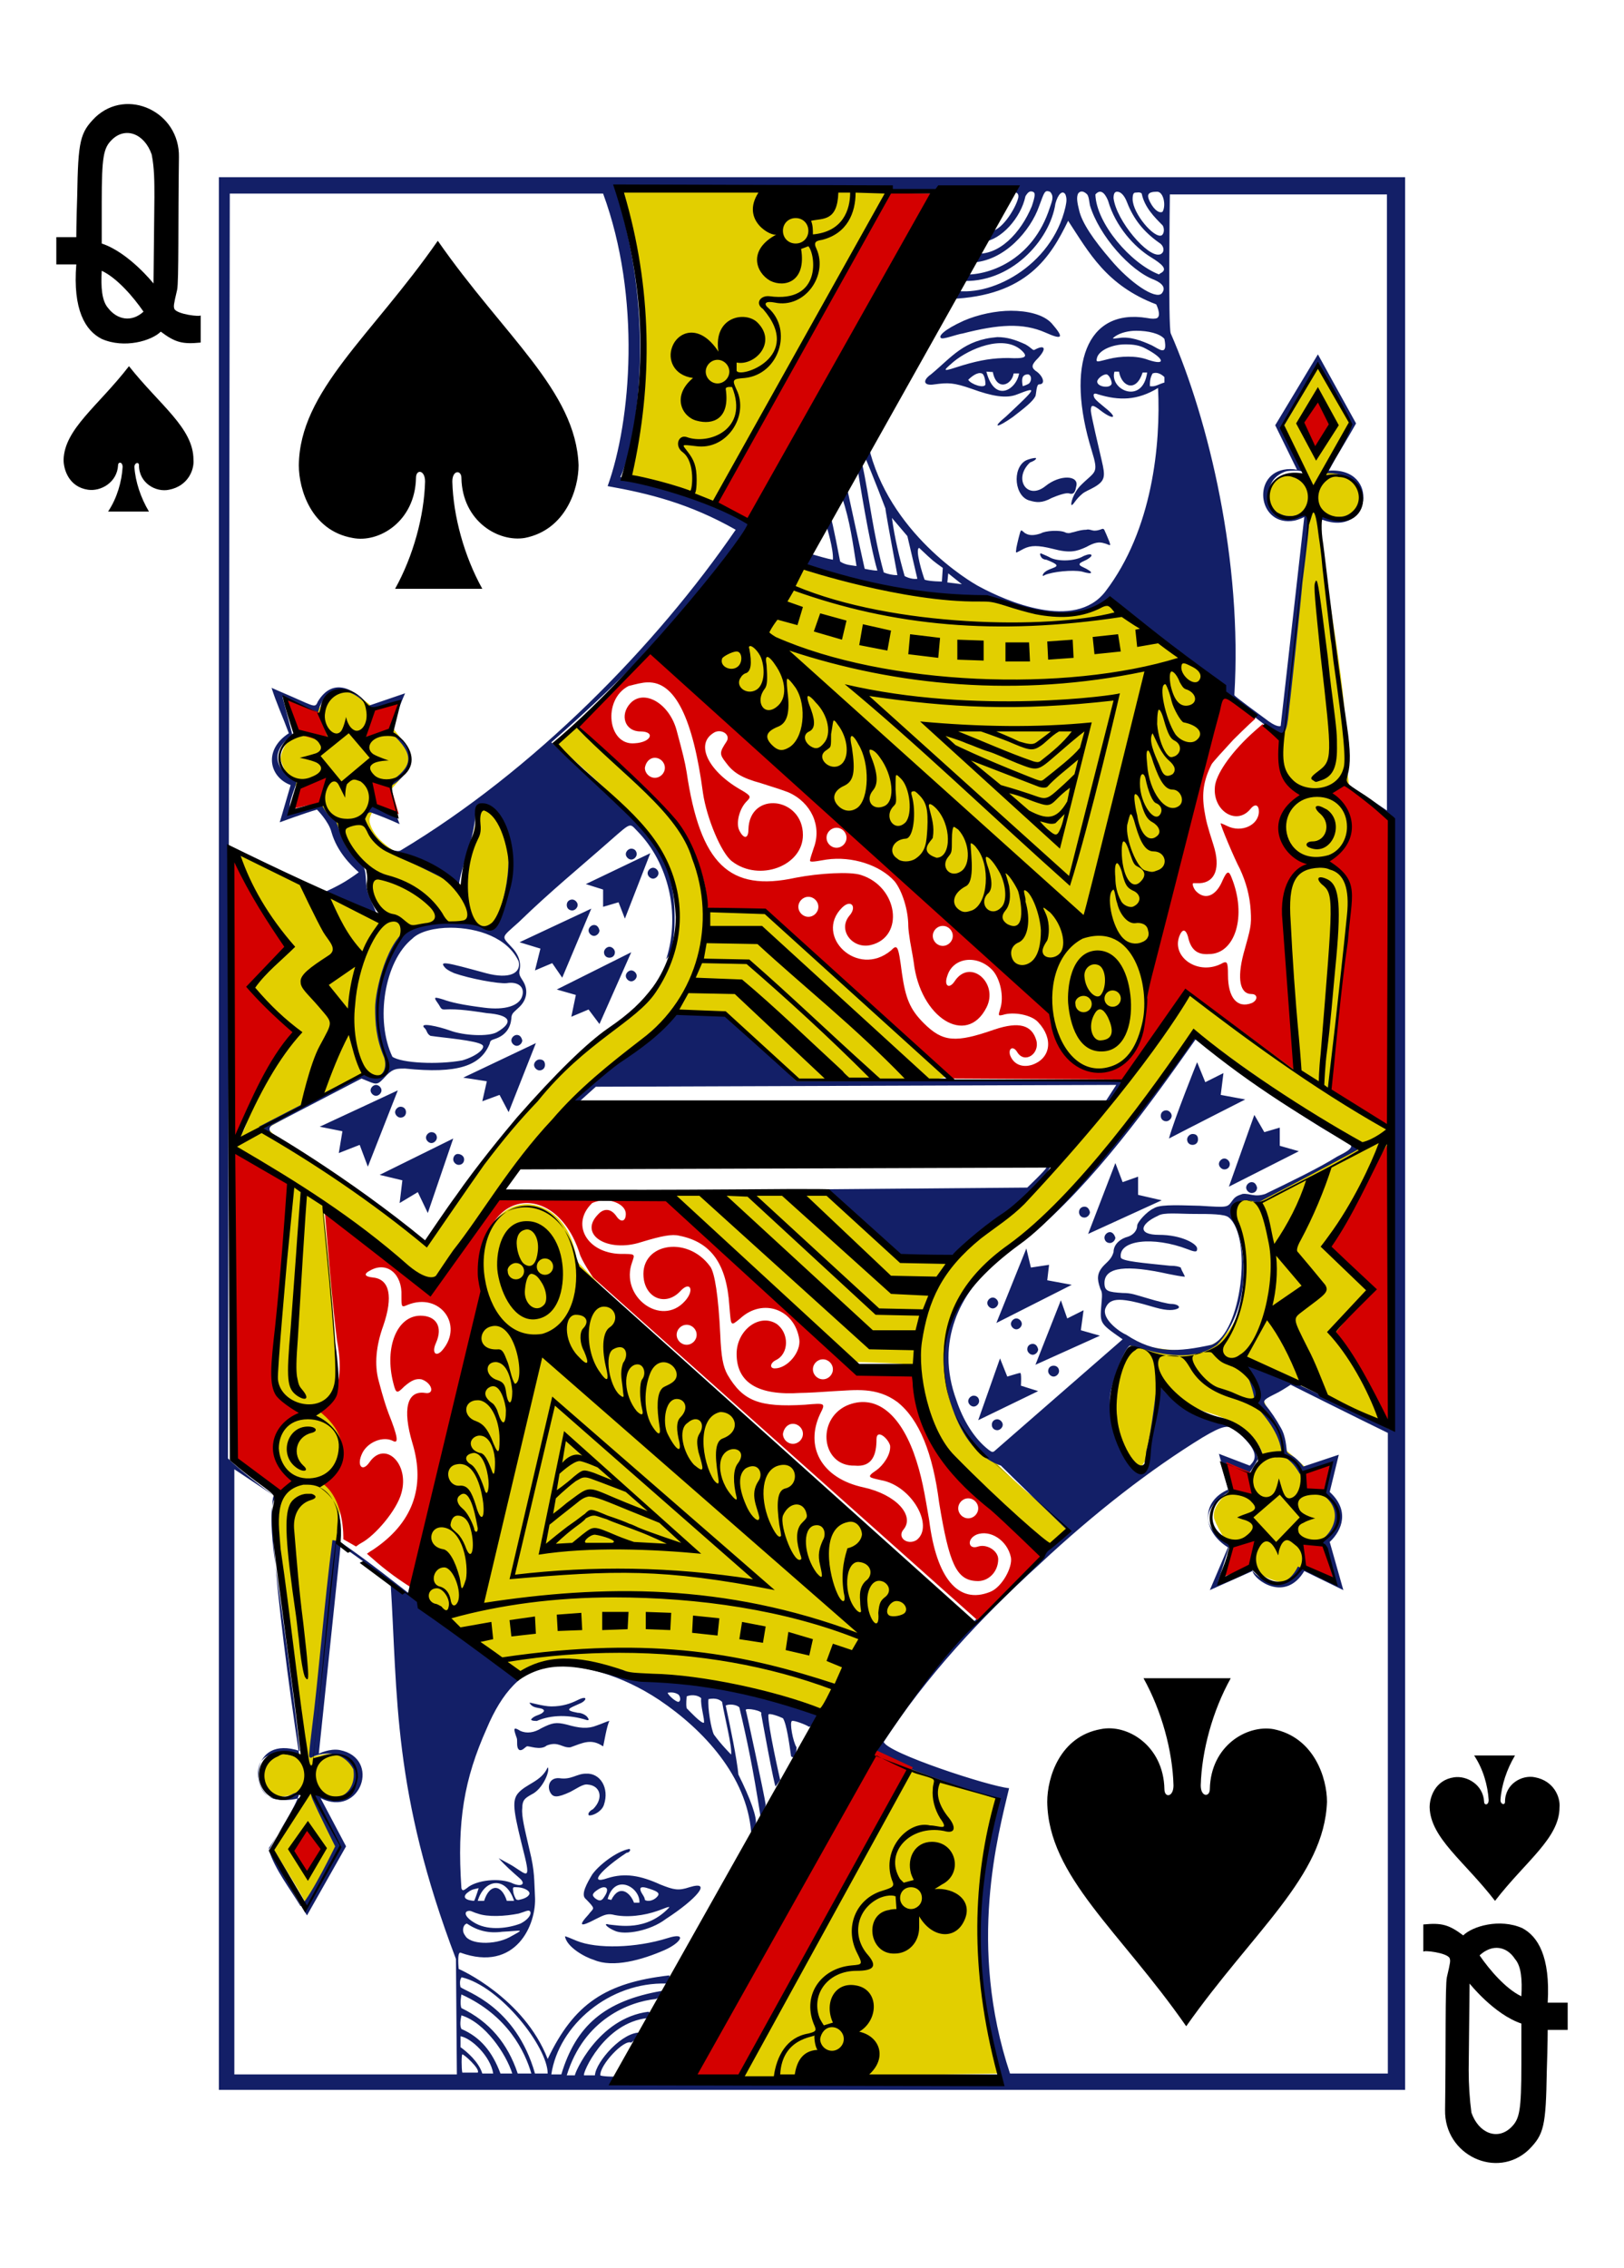 <?xml version="1.0" encoding="utf-8"?>
<!-- Generator: Adobe Illustrator 15.0.2, SVG Export Plug-In . SVG Version: 6.00 Build 0)  -->
<!DOCTYPE svg PUBLIC "-//W3C//DTD SVG 1.1//EN" "http://www.w3.org/Graphics/SVG/1.1/DTD/svg11.dtd">
<svg version="1.1" id="Layer_1" xmlns="http://www.w3.org/2000/svg" xmlns:xlink="http://www.w3.org/1999/xlink" x="0px" y="0px"
	 width="178.8px" height="249.6px" viewBox="0 0 178.8 249.6" enable-background="new 0 0 178.8 249.6" xml:space="preserve">
<path d="M14.2,40.3c-3.4,4.4-7.1,6.9-7.2,10.3
	c0,1.1,0.6,3,2.7,3.3c1.4,0.2,3.2-0.8,3.3-2.7c0-0.4,0.5-0.4,0.5,0.2c-0.1,1.6-0.6,3.4-1.6,4.9c1.5,0,3,0,4.5,0
	c-0.9-1.5-1.5-3.3-1.6-4.9c0-0.5,0.5-0.6,0.5-0.2c0,2,1.9,3,3.3,2.7c2.1-0.4,2.8-2.2,2.7-3.3C21.3,47.1,17.6,44.6,14.2,40.3z"/>
<path d="M164.6,209.2c-3.4-4.4-7.1-6.9-7.2-10.3
	c0-1.1,0.6-3,2.7-3.3c1.4-0.2,3.2,0.8,3.3,2.7c0,0.4,0.5,0.4,0.5-0.2c-0.1-1.6-0.6-3.4-1.6-4.9c1.5,0,3,0,4.5,0
	c-0.9,1.5-1.5,3.3-1.6,4.9c0,0.5,0.5,0.6,0.5,0.2c0-2,1.9-3,3.3-2.7c2.1,0.4,2.8,2.2,2.7,3.3C171.7,202.3,168,204.8,164.6,209.2
	L164.6,209.2z"/>
<path d="M8.4,29.1H6.2v-3h2.2c0,0,0-1.6,0.1-4.5c0.1-6.1,0.3-7,2-8.7c3.5-3.3,9.3-0.6,9.2,4.4
	c-0.1,7,0,13.7-0.2,14.6c-0.4,1.7-0.4,1.8-0.3,2.1c0.3,0.6,2.9,0.9,2.9,0.7v3c-2,0.2-2.8,0-4.4-1.2c-1,1-4,1.9-6.5,0.8
	C9.4,36.4,8,34.1,8.4,29.1L8.4,29.1L8.4,29.1z M15.8,34.3c-1.1-1.6-2.9-3.7-4.6-4.5c-0.1,1.8,0,3.3,0.7,4.1
	C12.9,35.2,14.5,35.5,15.8,34.3L15.8,34.3L15.8,34.3z M16.7,17c-0.8-2.3-2.9-3.1-4.4-1.6c-0.9,0.9-1.1,1.8-1.1,6.9
	c0,3.1,0,4.5,0,4.5c3,1,5.7,4.4,5.7,4.4l0.1-9.5C17,20,17,18.5,16.7,17L16.7,17L16.7,17z"/>
<path d="M170.4,220.4h2.2v3h-2.2c0,0,0,1.6-0.1,4.5c-0.1,6.1-0.3,7-2,8.7
	c-3.5,3.3-9.3,0.6-9.2-4.4c0.1-7,0-13.7,0.2-14.6c0.4-1.7,0.4-1.8,0.3-2.1c-0.3-0.6-2.9-0.9-2.9-0.7v-3c2-0.2,2.8,0,4.4,1.2
	c1-1,4-1.9,6.5-0.8C169.3,213.1,170.7,215.3,170.4,220.4L170.4,220.4L170.4,220.4z M162.9,215.2c1.1,1.6,2.9,3.7,4.6,4.5
	c0.1-1.8,0-3.3-0.7-4.1C165.9,214.2,164.3,213.9,162.9,215.2L162.9,215.2z M162,232.5c0.8,2.3,2.9,3.1,4.4,1.6
	c0.9-0.9,1.1-1.8,1.1-6.9c0-3.1,0-4.5,0-4.5c-3-1-5.7-4.4-5.7-4.4l-0.1,9.5C161.7,229.4,161.8,231,162,232.5L162,232.5L162,232.5z"
	/>
<path fill="#E2CF00" d="
	M81.8,228.6l18.7-34.2c0,0,4.5,1.8,9.7,3.1c-5.1,13.2,0,30.7,0,30.7L81.8,228.6z M30.6,170.3c-1.1-14.5,0.6-26.8,1.3-40.1
	c0-0.2-6.1-4-6.1-4l14.4-8.1c1.4,0.7,2.3,0.6,2.6-0.8c-1.5-4.9-1.7-9.7,1.6-13.8c2.5-3,8.2-1.5,9.8-1.5c1.3,0,4.3-10.2-0.8-13.2
	c-1.1-0.6-1.6,6-2.4,8.7c-3.3-2-9.5-3.6-10.3-7c-0.4-1.9,5.6-5.6,4.4-7.7c-1.7-3.1-6.2-7.8-8.1-6.5c-1.8,1.6-6.1,5-6.1,7.3
	c1.3,4.1,4.8,4.4,6.6,8.3c0.4,0.8,3.8,4.4,3.8,4.4c-1.2,1.9,0.8,5.2,0.9,4.7l-15.7-6.9c0,0,3.6,27.1-0.2,31.1
	c-0.4,0.4,3.4-1.1,3.4-0.8c1.1,1.5,13.8,9.5,17.4,12.4c6.4-9,8.8-13,17.1-21c1.8-1.5,5.9-4.3,8.2-7.6c1.9-2.7,2.6-5.7,2.3-8
	c-0.4-3-0.7-5.1-2.6-7.5c-4.3-5.5-11.1-10.8-11-10.9l2.3-1.9c0,0,8.4,7,11.9,12.1c2.4,3.4,1.3,7.4,3.4,8.1c0.5,0.2,3.9-0.1,5,0.1
	c0.1,0,24.7,17.4,20.2,18.4c-6.2,1.4-16,0.5-16,0.5c-7-6.9-10.4-9.1-14.6-7c0,0-10.6,9.3-16.7,16.6c-3.5,4.1-9,12.8-9,12.8
	c-0.4-0.2-12.5-9.8-12-8.7c0,0,2.9,26.3,1.6,36c-0.9,8.2-2.1,17-2.6,24.5c1.7-0.4,4.3-0.9,4.7,1.8c0.4,3.6-4.2,2.8-4.3,2.4l2.6,5.5
	c0,0-4,6.9-3.9,6.6c0.1-0.2-3.6-6.1-3.6-6.1s2.7-5,3.2-6c0.3-0.7-4.2,1.8-4.4-1.8c-0.2-3.8,4.7-2.9,4.4-2.4
	C32.8,185.3,31.4,177,30.6,170.3L30.6,170.3z M90.7,188.3c0.1-0.1-10.6-4.3-20.5-3.9c-3.5-1.4-9.1-2.8-12.9-0.2
	c-4.2-2.9-7.9-6.1-11.6-9.2c1,0,5.5-25.9,7.5-34c-1.1-10.9,9.3-10.9,10.3-2.2c11.3,11.7,25.1,23.8,39.4,35.7
	C100.5,179.2,92.4,182.8,90.7,188.3L90.7,188.3z M115.4,111.2C102.5,98,75.6,74.5,75.6,74.5l12.6-12.3c6.6,2,13.4,3.6,21.1,3.7
	c0,0,8.4,3.8,12.9,0l11.6,9.2c0,0-4.8,25.5-7.7,34.4c0.1,3.5-1.3,7.8-4.7,8.4C118.5,118.4,116.2,114.2,115.4,111.2L115.4,111.2z
	 M141.4,80.7c1.3-8.3,1.6-14.3,2.6-24c-5.8,1.7-5.7-6.1,0-4.1l-2.6-5.8l3.9-6.6l3.6,6.2l-3.1,5.5c6.4,0.3,4.9,6.3-0.7,4.9
	c1,9.3,3.3,18.6,3.2,27.7c2,14.7-2.4,35.1-1.7,35.6l6.3,4.3l-1.1,31.9l-9.9-4.4l-2.9,2c0.9,1.9,2.2,3.7,2.6,5.7c0,0,6.8,5.6,5.9,7.4
	c0.4,0.3-4.9,7.3-6.4,7.1c-3-0.3-6.4-4.2-7.4-6.9c-0.8-2.7,6.1-5.4,5.2-7.5c-1-2.4-3.7-3.6-6.1-4.3c-3.2-1-4.7-3.5-4.9-3.5
	c0,0-1.3,10.2-2.5,9.4c-4.9-3.3-1.5-13.7-0.6-13.4c0,0,2.1,0.5,4.6,0.7c8.9,0.9,8.3-10,6.5-15.3c-0.6-2.1,2-1.4,3.1-1.7
	c4.3-1.3,11-5.7,11-5.7c-6.9-3.9-13-8.3-18.5-12.4c0,0-5.1,8.7-11.1,14.8c-4.4,4.4-5.1,5.9-12.5,11.6c-0.1,0.1-5.6,6.6-3,14.2
	c2.2,6.5,12.9,13.6,12.8,14l-2.1,2c0.1,0.1-15.1-9.4-14.7-19.7c0-0.4-6.9-0.5-6.9-0.5l-20-18.5l16.9-0.1l8.7,7.1l5.4,0.3
	c0.4,0.3,0.6-1.4,5.3-5c9.1-6.8,20.4-24.4,20.4-24.4l12,8.4C142.2,105.2,140.2,91.6,141.4,80.7L141.4,80.7z M97.9,20.8
	c0,0-12.4,23.4-19.2,34.4L69,52.4c4-10.8,0.2-31.3-0.8-31.8L97.9,20.8z"/>
<path fill="#131F67" d="
	M24.1,19.5V230h130.6V19.5H24.1z M114.4,172.2c6.2-5.8,12.3-10.5,18-14c2.2-1.3,2.9-1.5,3.8-0.7c1.4,1.3,2.3,2.4,1.8,3.3
	c-0.1,0.2-0.4,0.5-0.4,0.5l-3.4-1.3l1.1,3.9c-3.1,1.3-3,4.6-0.1,6.4l-2,4.7l4.7-2.1c0.2,1,3.6,3.5,5.7,0l4.3,2.1l-1.5-5.3
	c1.4-1.3,2.2-3.5,0-5.5l1-4.1l-3.9,1.3c-1-1.3-1.5-1.2-1.8-1.6c-0.1-0.5-0.1-1.7-0.7-2.7c-0.5-0.9-1.1-1.8-1.7-2.5
	c-0.3-0.5-0.1-0.6,1.5-1.4c0.7-0.4,1.3-0.8,1.3-0.8s7.6,3.8,10.7,5.3v70.5h-41.6c-4.7-14.1-1.3-26.3-0.1-31.4
	c-2.2-0.2-13.5-3.9-13.8-5.1C101.9,184.6,107.9,178.1,114.4,172.2L114.4,172.2z M33,192.7c-5.5-1.8-5.5,4.8-2.7,5.3
	c0.7,0.1,1.5,0.2,2.6-0.1c0.3,0.1-3.3,5.5-3.3,5.5s2.8,5.2,4.2,7.4l4.3-7.6l-2.8-5.3c4.4,2.2,6.7-4.4,2.1-5.3
	c-1.1-0.2-2.3,0.4-2.3,0.4l2.4-22.9c2,1.3,5.5,4,5.5,4c0.8,12.6,0.2,23.1,7.2,41.5l0.1,12.7H25.8v-66.6l4.5,3
	c0.1,0.4-0.7,0.1-0.3,4.8C30.4,173.7,31.7,180.9,33,192.7L33,192.7z M119.7,21.4c0.2,0.3,0.2,0.7,0.3,1.2c1,3.3,4.4,7.2,7.1,8.2
	c0.9,0.4,1.3,0.9,0.8,1.5c-0.7,0.7-3.5-1.2-5.6-3.7c-1.9-2.2-3.2-4.1-3.5-5.5c-0.2-0.8-0.3-1.4-0.1-1.8
	C119,20.9,119.4,21.1,119.7,21.4z M123,21.1c0.4,0,0.8,0.4,1.1,1.2c0.7,1.8,1.8,3.2,3.5,4.4c0.5,0.3,0.6,0.8,0.4,1.1
	c-0.1,0.1-0.2,0.2-0.3,0.2c-1.3,0.4-4.8-3.7-5.1-6.2C122.6,21.2,122.8,21.1,123,21.1z M127.4,21.1c0.7,0,1,1.5,0.6,2.2
	c-0.3,0.2-0.9-0.1-1.4-1.1C126.2,21.4,126.4,21.1,127.4,21.1z M125,21.2c0.2,0,0.5-0.1,0.7,0.1c0.3,1.5,1.4,2.6,2.3,3.5
	c0.2,0.3,0.2,0.9-0.1,1.1c-0.8,0.4-3.2-2.4-3.2-4C124.7,21.4,124.8,21.2,125,21.2L125,21.2z M122,22.1c0.8,2.8,2.9,5.1,4.7,6.2
	c1.3,0.8,1.8,1.3,1.2,1.7c-0.2,0.1-0.3,0.2-0.3,0.2c-3.1-1.2-6.9-5.6-7-8.8C121.3,20.6,121.8,21.6,122,22.1z M111.3,34.2
	c-1.6,0-3.6,0.4-5.2,1.1c-2.2,1-2.8,1.7-2.5,1.9c0.2,0.2,1.7-0.4,2.4-0.5c3.9-1,6.6-1.2,9.1-0.1c2,0.9,2,0.5,0.7-1
	C114.9,34.6,113.1,34.2,111.3,34.2L111.3,34.2z M125.1,36.4c1.3,0,2.6,0.3,3.1,0.9c0.4,2-0.6,1.1-1.4,0.7c-1.1-0.5-2.4-1-3.6-0.8
	c-0.8,0.1-0.8,0.1-0.4-0.2C123.4,36.6,124.3,36.4,125.1,36.4L125.1,36.4z M109.8,37.1c-3.7,0.3-5,2.2-7.3,4.1
	c-1,0.7-0.8,1.3,0.4,1.1c1.5-0.2,2.1-0.2,4.1,0.5c2.2,0.8,3.8,1.1,5,0.6c2.3-0.9,2.1-0.7-1.2,2.4c-1.7,1.4-1,1.3,0.7,0.1
	c1.3-1,2.2-1.7,2.5-2.3c0.1-0.3,0.1-1.3,0.4-1.3c0.8,0,0.4-1-0.4-1.5c-0.5-0.4-0.4-0.7,0.3-1.4c1-1.1,0.7-1.5-0.4-0.9
	c-0.2,0.1-0.3-0.2-1-0.6C111.8,37.4,110.9,37.1,109.8,37.1L109.8,37.1z M112.4,38.5c0.9,0.8,0.5,1-1.4,0.9c-1.6,0-3,0.2-5,0.8
	c-2.2,0.7-2.4,0.8-1-0.4C106.7,38.4,110.4,36.8,112.4,38.5z M123.9,37.9c0.9,0,1.6,0.1,2.3,0.5c1.9,1,2.3,1.9,0.2,1.2
	c-1.3-0.5-3.1-0.4-4.3-0.1c-1.3,0.3-1.5,0.5-1.3-0.2C121.1,38.5,122.5,37.9,123.9,37.9z M109.3,40.9c0.4,2.2,2.1,1.5,2.3,0.2h0.6
	c-0.3,1.8-2.7,3.3-3.6-0.2C108.8,40.9,109.7,41,109.3,40.9L109.3,40.9z M122.7,40.9h0.5c0.3,1.7,1.9,2.3,2.6,0.1h0.5
	C125.8,44.6,122.1,42.9,122.7,40.9z M108.1,41.1c0.3,0.1,0.4,0.9,0.4,1.2c-0.1,0.5-1.6,0-1.9-0.5C106.9,41.5,107.6,40.9,108.1,41.1z
	 M128.2,41.5v0.6c-0.7,0.2-1,0.5-1.6,0.4c0-0.4,0-0.9,0.3-1.4C127.4,40.9,127.9,41.2,128.2,41.5L128.2,41.5z M113.3,42.2
	c-0.3,0.2-0.7,0.3-0.7,0.3c-0.1-0.6-0.2-1.3,0.6-1.3C113.6,41.3,113.6,41.9,113.3,42.2z M121.8,41.2c0.3,0,0.6,0.7,0.6,1
	c-0.1,0.6-1.6,0.4-1.6-0.2C120.8,41.7,121.4,41.2,121.8,41.2L121.8,41.2z M107.9,64.6c-1.2-0.6-10.1-6-12.3-15.6l-0.5,1
	c1,2.3,2.4,6,2.4,6c-0.1-0.3,0.4,2.5,1.3,7.3c-0.5,0-1-0.1-1.5-0.3c-1.2-4.4-1.5-7.8-2.4-12.1l-0.4,1.2c0,0,1.2,7.7,2.1,10.7
	c-0.5,0-1.4-0.2-1.4-0.2c-0.7-3.2-1.2-5.4-1.9-8.7l-0.6,0.8c0.9,2.7,1.2,5.1,1.6,7.6c-0.6-0.1-1.2-0.1-1.8-0.5c0,0-0.9-4.7-1-4.7
	c-0.3,0.3-0.5,0.8-0.5,0.8s0.8,2.6,0.7,3.7c-0.6-0.1-1.6-0.4-2.3-0.6c-0.4,0.2-0.6,0.6-0.8,1c0.3,1.5,20.7,4.7,19.5,3.5
	c0,0.1,9,4,14,0.7c0,0,8.7,6.5,12.2,9.1c0,0.3,1.2,1.7,2.4,2.5l3.5,2.7c1,0.8,1.4,0.2,1.6-1.3c0.2-1.6,1.4-12.7,1.6-15.1
	c1-8,1-7.9-0.2-7.5c-1.8,0.6-3.5-0.2-3.5-2.1c0-1.2,0.5-2.1,1.8-2.6c0.3-0.1,0.8-0.1,1.3-0.1c0.2,0,0.7,0.1,0.7,0.1
	c0.6,0-2.3-5.2-2.3-5.2s2.7-4.9,4-6.7l3.5,6.4l-2.9,5.7c5.6-0.4,5.1,6.7-0.4,4.3c0,0,0,2.1,0,2c0.1-0.6,0-1.1,0.2-1.2
	c5.3,2,6.4-5.8,0.7-5.4c0.9-1.7,2-3.4,3-5.2l-4.2-7.6l-4.7,7.8l2.4,4.9c-0.5-0.1-1-0.1-1.5,0c-3.5,0.7-2.7,6.3,1.2,5.6
	c0.5-0.1,1.1-0.4,1.1-0.4l-2.6,23c0,0-0.3,0.2-1.3-0.5c-1.2-0.9-3.7-2.7-3.8-2.9c0.9-14.7-2.8-30.2-7-39.8
	c-0.3-0.7-0.1-15.3-0.1-15.3h23.9v67.8c-1.2-0.8-2.7-1.8-4-2.7c-0.4-0.3-0.6-0.7-0.5-1.3c-0.4,0.9-0.2,1.3-0.2,1.3l5.2,4.2
	l-0.2,66.6c0,0-8.5-4.4-13.7-6.5c-2.3-1-2.5-0.7-2.5-0.7s1.7,3.7,1.2,4.4c1.1,1.1,3,3.3,3.1,5.5c1,0.9,1.3,1,2,2.2l3.1-1.1l-0.7,3.3
	c3.3,2.3,0.1,5.5-0.5,5.2c0,0,1.5,3.2,1.8,4.6c-0.5,0-3.2-1.5-3.9-1.8c-1.9,3.8-5.2,0.6-5.2,0.1l-3.6,1.6l1.3-4.1
	c-2.3-1.4-3.9-3.5-0.1-5.8l-0.9-3.2l3.1,1.2c0,0,0.6-0.9,1-1.6c-1.2-5-8.7-4.1-11.1-8.6c0,0-0.6,5.6-1.2,7.7c-0.2,5.4-4-0.1-4-5.8
	c0-1.3,1.6-5.6,2.2-5.8c0.6-0.1,6,2.5,9.6-0.1c1.7-1.7,4.5-6.6,1.8-14.2c-0.9-1.8,1.7-2,2.6-1.4c0,0,7.9-4.1,11.5-6.1
	c-6-3.3-18.4-12.1-18.4-12.5c-1.7,2.6-3.6,4.9-6.2,8.6c-4.3,5.1-7.7,10-13.2,14.1c-7.7,5.6-9.5,11.3-7.4,18c0.9,2.9,2.6,5.8,5.5,6.8
	c1.5,1.5,7.3,7.1,7.3,7.1c-9.8,9-16.5,16.3-21.3,24.5c4,2.1,13.6,5.1,13.6,5.1c-3.6,11.9-1.9,21.4,0.4,30.9c0,0-27.9,0-42.4-0.4
	c-0.1,0.1-1.7,0-1.7-0.1c-0.1-1.1,2.6-4,3.4-3.6c0.4-0.4,1.2-0.6,1.1-1.1c-2-0.2-5,3.2-5.1,4.7h-1.2c-0.2-0.2,2.2-5.8,7-6.3
	c0,0.2,0.6-0.4,0.1-0.7c-5.6,0.7-8.2,6.9-8.1,7h-0.9c1.9-6.2,6.9-8.1,9.8-8.4c0,0,0.9-0.3,0.7-0.9c-6.4,1.1-9.5,3.9-11.1,9.2h-1.1
	c0.8-5.4,6.4-10.2,12.7-10c0.2-0.1,0.4-0.3,0.3-0.9c-7,0.8-10.5,3.1-13.4,9.2c-2.6-6.7-9.7-9.9-9.8-9.9c0,0-0.2-1.9,0.2-1.8
	c6.1,2.2,8.4-3.1,8.2-6.2c-0.1-1.7,0-2.7-0.6-5.1c-0.5-2.2-0.9-3.7-0.8-4.6c0-0.9,0.3-1.1,1-1.5c1.3-0.6,2.1-2.7,1.8-3
	c-0.7,1.6-2.4,1.8-3.3,2.9c-0.7,0.9-0.4,2.2,0.8,7c0.7,2.9-0.1,1.6-1.8,0.7l-1.1-0.6c0.7,0.8,1.5,1.5,2.3,2.2c0.7,0.6,0.3,1-0.7,0.6
	c-1.4-0.7-4.1-0.4-5.1,0.5c-0.4,0.3-0.5,0.3-0.6,0c-0.5-7.4,0.3-12,2.8-17.6c1.6-3.8,3.9-6.6,7.1-6.8c3.2-0.3,7.7,0.9,11.9,3.7
	c4.9,3.3,9.6,8.4,10.1,14.5c0,0.1,0.4-0.5,0.5-0.8c0.2-0.7-0.6-2.9-1.9-5.5c-0.2-1.9-0.9-5.3-1.4-7.6c0.4-0.2,1.2-0.1,1.5,0.2
	c0.9,3.8,1.5,6.7,2.3,11.8c0,0.5,0.6-0.7,0.6-1.1c-0.1-0.8-2.2-10.7-2.2-10.4c0-0.3,2,0.1,1.7,0.4c0,0,1.5,8.3,1.6,8l0.5-0.7
	c0,0-1.4-6.1-1.3-7.2c0.1-0.2,1.2,0.2,1.6,0.4c0.4,0.6,0.7,2.8,0.9,4.2c0.5,0.4,0.6-0.7,0.6-1c-0.4-0.6-0.8-2.8-0.5-2.9
	c0.2-0.1,1.5,0.4,1.8,0.6c0.3,0.3,1.4-1.3,1.1-1.6c-6-2.3-13.6-3.7-19.4-3.8c-1.3,0-1.9-0.2-3.9-0.9c-5.2-1.9-9.5,0-10.1,0.6
	c-6.3-4.4-13.4-10.6-19.1-14.5c-0.3-0.2-0.9-0.3-1-0.3c-0.9,6.9-1.5,14.8-2.3,21.1c-0.3,2.5-0.3,2.7-0.2,2.8c0.1,0.1,0.3,0,0.4-0.1
	c1.9-0.7,3.5-0.2,4.4,1.4c0.4,2.4-1.6,4-3.9,2.8c-0.8-0.4-0.9-0.3-0.6,0.5c0.6,1.4,2.5,5.2,2.5,5.2s-2.5,5.2-3.8,6.6
	c-1.2-2-2.8-4-3.5-6.2c1-1.9,2.8-4.4,3.4-6.3c-0.1-0.1-0.6,0-0.9,0.2c-3.2,1.5-3.7-1.4-3.7-2.4c0.1-2.1,1.9-2.6,4.6-1.6
	c-2.9-19.1-3.5-30-2.7-28.8c0,0-3.5-2.5-5.2-4.2l0.2-139.2h41.1c4.2,11.4,3.1,25,0.5,32.2c4.5,0.8,9,1.9,14.1,4.8
	C72.3,71,58.8,84.8,44.1,93.6c-0.8,0.4-3.6-1.3-3.9-3c-0.1-0.4,0.1-1.2,0.6-1.2c1.1,0.4,2.1,0.8,3.2,1.3c0,0-1.5-3.7-0.8-4.3
	c0.5-0.3,0.8-0.6,1.1-0.9c1.1-1.4,1-2.9-0.1-4.1c-0.5-0.5-1-0.8-1.2-0.9c0,0,1-2.9,1.6-4.2l-4.1,1.4c-1.3-1.8-3.8-3.3-5.5-0.5
	c-0.3,0.7-0.3,0.6-2.8-0.5c-1.4-0.6-2.3-1-2.3-1c0.5,1.6,1.2,3.1,1.9,5c-2.8,1.8-2.2,4.8,0.2,5.7l-1.2,4.1c0,0,2.7-1,4.1-1.4
	c0,0,1.3,1.3,1.6,2.5c0.6,2.1,2.1,3.6,3,4.4c-1.5,1.1-2.3,1.5-4,2.3l6,2.4c-0.4-1.3-1.2-2.2-1.2-3.8c-0.1-1.4-0.1-1.4-1-2.3
	c-1.6-1.4-1.8-3.1-2.3-4.2c-0.7-0.4-1.2-1.1-1.6-1.9c-0.4-0.8-3,1.1-3.4,0.7c-0.5-0.5,0.8-3.1,0.7-3.4c-1-0.1-4-2.4-0.5-4.9
	l-1.1-4.2c0,0,2.7,1.2,3.9,1.8c0.9-4.2,4.9-2.2,5.6-0.4c0,0,3.2-1.1,3-0.2c-0.1,0.8-0.6,2.7-0.6,2.7c2.9,2.6,2.3,3.8-0.1,5.5
	c0,1.4,0.5,3.5,0.5,3.5s-1.6-0.7-2.7-1c-0.4,0.4-0.9,1.2-0.8,1.6c0.7,3.2,4.7,4.1,10.6,7.4c0.2-2.1,1.6-5,1.8-7.5
	c0.1-1.8,0.2-1.9,1.4-1.3c3.4,2.4,2.3,9.2,1.1,11.9c-0.7,1.6-0.8,1.5-2.3,1.1c-2-0.6-5.4-0.4-7.3,0.3c-2.6,1.1-3.9,7-3.9,8.8
	c0,1.7,0.1,3.4,1,5.5c0.4,1.3-0.3,2.4-1.5,2c-0.3-0.1-0.9-0.3-0.9-0.3L28.5,124l2.1,1.3c0,0-1.6-0.9-0.6-1.5l9.8-5.1
	c1.8,0.7,1.6,0.9,2.8-0.4c0.7-0.7,1.1-0.7,2-0.7c5.8,0.6,8.3-0.3,9.3-2.7c0.1-0.4,0.1-0.4,0.7-0.6c1.1-0.4,1.6-1.2,1.7-2.2
	c0-0.6,0.3-0.7,0.8-1.2c0.9-0.8,1.1-1.9,0.5-2.9c-0.3-0.5-0.5-0.7-0.4-1.2c0.2-0.9-0.1-1.8-1-2.7c-1-1.1-1-0.9,0.9-2.6
	c3.5-3.4,6.7-6,10.1-9c2.4-2.1,2.1-1.9,3-1c3.4,3.5,4.7,9,3.2,13.9c-0.1,0.2-0.1,0.2,0.1,0c1-1.1,1-6.6,0.2-9c-1-3-2-4.5-5.3-7.5
	c-2.1-1.9-7.7-7.2-7.7-7.2c8.1-7.1,16.9-15.9,21.8-24C80,55,68.3,52.5,68.3,52.5c1.5-3,4.3-16.7-0.6-31.8
	c14.5,0.7,29.1-0.4,43.6,0.6c0,0,0.2-0.1,0.3-0.1c0.4-0.1,0.6,0.2,0.5,0.6c-0.3,1.2-2,3.9-3.2,3.6c-0.5-0.2-0.4,0.8-0.6,1.2
	c1.9-0.2,4.1-2.6,4.6-5c0.3-0.5,0.5-0.6,0.8-0.5c0.3,0.1,0.3,0.4-0.1,1.6c-1.2,2.9-3.6,5.5-6.3,5.2l-0.4,1c3.7-0.1,6.6-3.6,7.5-6.2
	c0.6-1.6,0.6-1.8,1.2-1.6c0.5,0.5,0.2,1.1,0,1.7c-1.9,6-7,7.6-9.6,7.4c-0.3,0-0.4,0.3-0.3,0.7c5.5,0.4,9.9-4.4,10.5-8.5
	c0.3-1.1,0.8-1.5,1.1-1c0.2,0.5,0.1,0.9,0,1.4c-1.5,6.5-8.4,10.1-12.6,9.1c-0.2-0.2-0.5,0.7-0.1,1c8.5-0.3,11.1-4.7,13-8.6
	c2.3,3.5,4.2,7.1,9.7,9.2c0,0,0.6,1.2,0.1,1.5c-0.2,0.1-0.6,0.1-1.1,0c-6.7-1.1-9,5.2-6.1,14.6c0.8,2.6,0.4,2.2-1.2,3.8
	c-0.8,0.8-1.2,2.1-1,2.2c0.3-0.2,0.4-0.6,1.1-1.2c0.3-0.3,0.9-0.5,1.4-0.8c1.2-0.7,1.2-1.2,0.8-2.9c-0.3-1.3-1.2-5.1-1.2-5.5
	c0-0.7,0.2-0.7,1.1,0c1.3,1,2,0.9,0.5-0.3c-0.6-0.5-1-0.8-1.2-1.1c-0.2-0.4-0.1-0.6,0.4-0.4c2.3,0.7,4.3,0.7,6.6-0.7
	c0.3,6.2-0.6,15.6-5.8,22.4C118.3,69.5,110.7,66.1,107.9,64.6L107.9,64.6z M114,50.4c-0.2,0-0.7,0.1-1.1,0.3c-1.5,0.9-1.2,4,0.5,4.4
	c0.7,0.2,1.3,0.3,2.4-0.3c0.7-0.3,1.6-0.6,1.9-0.5c0.6,0.2,0.7-0.3,0.8-0.8c0.3-1.2-1.8-1.3-3.4,0c-2,1.6-3.6-0.8-1.7-2.6
	C114.2,50.6,114.1,50.4,114,50.4L114,50.4z M98.2,57l1.7,2l1.1,4.7c-0.7,0.1-1.4-0.3-1.4-0.3C99,61.3,98.5,59.2,98.2,57z
	 M121.4,58.2L121.4,58.2c-0.1,0-0.4,0.2-0.9,0.2c-0.3,0-0.6-0.2-0.9-0.1c-0.7,0-1.4,0.3-1.6,0.3c-0.2,0.1-0.5,0.1-0.7,0
	c-0.6-0.3-2.2-0.2-2.7,0.1c-0.6,0.2-1.2,0.3-1.7,0c-0.2-0.1-0.4-0.4-0.5-0.3c-0.1,0.1-0.4,1.4-0.5,1.9c0,0.2-0.1,0.5,0,0.5
	c0.1,0,0.4-0.2,0.8-0.4c0.8-0.4,1.6-0.4,3.2,0c1.9,0.5,2.6,0.3,3.7-0.2c0.9-0.5,1.4-0.6,2-0.4c0.1,0,0.5,0.2,0.6,0.2
	c0.1-0.1-0.2-0.7-0.4-1.2C121.6,58.4,121.6,58.2,121.4,58.2L121.4,58.2z M101.2,60.3c1.7,1.6,1.5,1.4,2.6,2.2l-0.1,1.5
	c0,0-1.3,0-1.9-0.2C101.6,63.3,100.7,60.4,101.2,60.3z M114.7,61.4c0.1,0.1,0.3,0.2,0.5,0.2c2.6,1-0.1,0.7-0.4,1.7
	c0,0.1,0.1,0.1,0.2,0c0.9-0.4,3.1-0.6,4.1-0.4c1.3,0.4,1.4,0.1,0.1-0.5c-0.9-0.4,0.2-0.6,0.6-0.9c0.8-0.5,0.2-0.7-0.7-0.2
	c-1,0.5-2.8,0.5-3.6,0c-0.4-0.2-0.7-0.3-0.9-0.4C114.4,60.9,114.6,61.3,114.7,61.4L114.7,61.4z M104.4,63.1l1.5,1.2l-1.6-0.2
	L104.4,63.1z M69.5,93.4c-0.3,0-0.6,0.3-0.6,0.6s0.3,0.6,0.6,0.6s0.6-0.3,0.6-0.6S69.9,93.4,69.5,93.4z M71.6,93.9l-7.1,3.4l1.9,0.6
	v1.9l1.7-0.5l0.7,1.8L71.6,93.9z M71.9,95.5c-0.3,0-0.6,0.3-0.6,0.6s0.3,0.6,0.6,0.6c0.3,0,0.6-0.3,0.6-0.6S72.2,95.5,71.9,95.5z
	 M63,99c-0.3,0-0.6,0.2-0.6,0.6c0,0.4,0.3,0.6,0.6,0.6s0.6-0.3,0.6-0.6S63.3,99,63,99z M65.1,100l-7.9,3.7l2.3,0.7l-0.6,2.4l1.9-0.8
	l1.1,1.6L65.1,100z M65.4,101.8c-0.3,0-0.6,0.3-0.6,0.6c0,0.3,0.3,0.6,0.6,0.6c0.3,0,0.6-0.3,0.6-0.6
	C65.9,102,65.7,101.8,65.4,101.8z M49.6,102.1c3,0,6.3,1.1,7.5,3.7c0.3,1.3-1,2-3.6,1.3c-4.4-1.2-5.2-1.4-4.5-0.6
	c0.1,0.1,0.3,0.3,1,0.6c1.7,0.6,4.9,1.2,5.8,1.1c1.2-0.2,2,0.4,1.7,1.4c-0.3,1.1-1.9,1.6-4.2,1.3c-2.4-0.3-3.7-0.6-4.5-0.9
	c-1-0.3-1.1-0.3-0.6,0.4c0.3,0.4,0.3,0.7,0.7,0.7c1.6-0.1,3.3,0.2,4.7,0.4c2.6,0.2,3,1,1.1,2.1c-0.9,0.5-3.6,0.4-5.2-0.2
	c-1.1-0.4-3.6-1-2.7-0.2c0.2,0.2,0.2,0.6,0.6,0.8c1.3,0.2,5.1,0.5,5.7,1c0.4,0.3-0.5,1.2-2.2,1.7c-2.7,0.5-6.7,0.3-7.7-0.4
	c-1.9-4-0.9-10.5,2.2-13C46.2,102.5,47.9,102.1,49.6,102.1L49.6,102.1z M67.1,104.2c-0.3,0-0.6,0.3-0.6,0.6s0.2,0.6,0.6,0.6
	c0.3,0,0.6-0.2,0.6-0.6C67.7,104.5,67.4,104.2,67.1,104.2z M69.5,104.8l-8.2,4.1l2.1,0.6l-0.5,2.4l1.9-0.8l1.2,1.6L69.5,104.8z
	 M69.5,106.8c-0.3,0-0.6,0.3-0.6,0.6c0,0.3,0.3,0.6,0.6,0.6s0.6-0.3,0.6-0.6C70.1,107.1,69.8,106.8,69.5,106.8z M74.3,111.6
	c-3.6,3.5-7.7,6.3-11.5,9.8h0.8l2-1.8l57.3-0.2l-1.3,2l0.6,0.2c0,0,1.7-2.5,1.6-2.7c-12.6,0-22.3,0-36.1,0.1
	c-2.5-2.5-5.2-4.8-7.8-7.2L74.3,111.6z M56.9,113.9c-0.3,0-0.6,0.3-0.6,0.6s0.3,0.6,0.6,0.6c0.3,0,0.6-0.3,0.6-0.6
	C57.4,114.1,57.2,113.9,56.9,113.9z M131.7,114.3c5,3.7,10.8,8.2,15.7,10.9c1.9,0.8,1.8,1.1-0.2,2.1c-1.9,1.2-5.2,2.8-7.9,4.1
	c-1.2,0.4-1.7-0.1-2.5,0c-0.6,0.2-0.8,0.3-1.1,0.7c-0.6,0.8-0.4,0.8-3.6,0.6c-3.2-0.1-4.5-0.1-5.1,0.3c-0.7,0.3-1.8,1.5-1.8,1.9
	c0,0.5-0.4,1-1,1.2c-0.8,0.2-1.6,0.8-1.6,1.7c-0.2,0.7-0.6,1-1,1.4c-0.9,0.9-0.8,1.6-0.5,2.5c0.1,0.4,0.3,0.3,0.2,1.4
	c-0.2,2.6-0.4,2.4,2.3,4.3l-14,12.2c-0.3,0.3-0.4,0.2-0.7,0c-1.7-1.3-2.9-3.4-3.6-5.5c-2.4-6.5,0.5-11.9,4.4-15.2
	c1.3-1.1,3.1-2.5,3.6-2.8C120.5,130.1,126.7,121.4,131.7,114.3z M59,114.8l-8,3.8l2.6,0.4l-0.5,2.2l1.9-0.7l1,1.9L59,114.8z
	 M59.4,116.6c-0.3,0-0.6,0.3-0.6,0.6c0,0.3,0.3,0.6,0.6,0.6c0.3,0,0.6-0.2,0.6-0.6C60,116.8,59.8,116.6,59.4,116.6z M132.7,119.1
	l-0.9-2.2c0,0-2.5,6.2-3.1,8.4c2.1-1.1,8.4-4.3,8.4-4.3l-2.7-0.5l0.3-2.4L132.7,119.1z M41.4,119.4c-0.3,0-0.6,0.3-0.6,0.6
	s0.3,0.6,0.6,0.6c0.3,0,0.6-0.3,0.6-0.6S41.7,119.4,41.4,119.4z M43.8,120c0,0-6,2.8-8.6,4l2.5,0.5l-0.4,2.4l2.3-0.9l0.9,2.4
	L43.8,120z M44.1,121.8c-0.3,0-0.6,0.3-0.6,0.6c0,0.3,0.3,0.6,0.6,0.6s0.6-0.2,0.6-0.6C44.7,122,44.4,121.8,44.1,121.8z
	 M128.4,122.2c-0.3,0-0.6,0.2-0.6,0.6s0.3,0.6,0.6,0.6c0.3,0,0.6-0.3,0.6-0.6S128.7,122.2,128.4,122.2z M138.1,122.7l-2.8,7.9
	l7.7-3.9l-2.1-0.6v-2l-1.7,0.5L138.1,122.7z M47.5,124.6c-0.3,0-0.6,0.3-0.6,0.6c0,0.3,0.3,0.6,0.6,0.6s0.6-0.3,0.6-0.6
	C48.1,124.9,47.9,124.6,47.5,124.6z M131.3,124.8c-0.3,0-0.6,0.3-0.6,0.6c0,0.3,0.2,0.6,0.6,0.6c0.3,0,0.6-0.2,0.6-0.6
	C131.9,125,131.7,124.8,131.3,124.8z M49.9,125.3l-8.1,4l2.5,0.6l-0.3,2.5l2-1.2l1.1,2.3L49.9,125.3z M50.4,127
	c-0.3,0-0.5,0.3-0.5,0.6s0.3,0.6,0.6,0.6s0.6-0.2,0.6-0.6C51.1,127.2,50.7,127,50.4,127z M134.8,127.5c-0.3,0-0.6,0.3-0.6,0.6
	s0.3,0.6,0.6,0.6s0.6-0.2,0.6-0.6C135.4,127.8,135.1,127.5,134.8,127.5z M123.6,130.1l-0.8-2.1l-3,7.8l8.1-3.7l-2.6-0.6v-2
	L123.6,130.1z M115.4,128.4c-0.1,0-0.2,0-0.2,0.1c0,0.2-2.1,2.2-2.1,2.2l-23.8,0.2l2,0.5c3.1,2.5,8,7,8,7l5.9-0.2
	c3.3-3.2,8.2-5.7,10.4-9.7C115.6,128.5,115.5,128.4,115.4,128.4L115.4,128.4z M137.8,130.1c-0.3,0-0.6,0.3-0.6,0.6
	c0,0.3,0.3,0.6,0.6,0.6s0.6-0.2,0.6-0.6C138.3,130.3,138.1,130.1,137.8,130.1z M119.4,132.8c-0.3,0-0.6,0.2-0.6,0.6
	c0,0.3,0.2,0.6,0.6,0.6c0.3,0,0.6-0.3,0.6-0.6C119.9,133,119.7,132.8,119.4,132.8z M131.5,133.6c1.7,0,3.4,0,3.8,0.4
	c2.6,2.2,1.4,12.7-1.9,14c-3.7,0.8-6.2,1-9.4-1.1c-0.9-0.4-2.7-1.8-2.3-2.9c0.5-1.3,1.8-1.2,5.5-0.1c1.4,0.4,2.1,0.3,2.5,0.1
	c0.3-0.2-0.1-0.5-0.8-0.5c-0.3,0-1.5-0.3-2.5-0.6c-1.4-0.4-1.8-0.6-2.8-0.6c-1.6-0.1-2-0.2-2-1.1c0-1.8,2.5-2,7-1
	c0.5,0.1,1.5,0.3,1.8,0.3c0.2,0.1-0.3-0.6-0.4-1c-0.2-0.1-0.5-0.2-1.2-0.2c-2.9-0.3-5.3-0.5-5.4-0.9c-0.3-1.9,3.5-2.4,7.4-0.9
	c1,0.4,1,0.2,1-0.1c0-0.5-1.7-1.5-4.2-1.5c-2.4,0-2.1-1.2-0.1-2.1C128.1,133.4,129.8,133.6,131.5,133.6z M122.2,135.6
	c-0.3,0-0.6,0.3-0.6,0.6c0,0.3,0.2,0.6,0.6,0.6c0.3,0,0.6-0.3,0.6-0.6C122.7,135.9,122.5,135.6,122.2,135.6z M113.5,139.5l-0.5-2.1
	l-3.3,8.2l8.3-4.2l-2.7-0.5l0.2-1.7L113.5,139.5z M109.3,142.8c-0.3,0-0.6,0.3-0.6,0.6c0,0.3,0.3,0.6,0.6,0.6s0.6-0.3,0.6-0.6
	C109.9,143.1,109.6,142.8,109.3,142.8z M117.5,145.1l-0.7-2l-2.8,7.1l7.1-3.2l-2.1-0.6l0.3-2.2L117.5,145.1z M111.9,145.1
	c-0.3,0-0.6,0.3-0.6,0.6c0,0.3,0.3,0.6,0.6,0.6c0.3,0,0.6-0.3,0.6-0.6C112.5,145.4,112.2,145.1,111.9,145.1z M113.7,147.9
	c-0.3,0-0.6,0.2-0.6,0.6c0,0.3,0.3,0.6,0.6,0.6c0.3,0,0.6-0.3,0.6-0.6C114.2,148.1,114,147.9,113.7,147.9z M110.1,149.5l-2.4,6.8
	l6.6-3.2l-1.9-0.6c0,0,0.1-1.5-0.1-1.4c-0.1,0-1.4,0.4-1.4,0.4L110.1,149.5z M116,150.3c-0.3,0-0.6,0.2-0.6,0.6
	c0,0.3,0.3,0.6,0.6,0.6s0.6-0.3,0.6-0.6C116.6,150.6,116.4,150.3,116,150.3z M107.2,153.6c-0.3,0-0.6,0.3-0.6,0.6
	c0,0.3,0.3,0.6,0.6,0.6c0.3,0,0.6-0.3,0.6-0.6C107.8,153.9,107.6,153.6,107.2,153.6z M109.8,156.2c-0.3,0-0.6,0.2-0.6,0.6
	s0.3,0.6,0.6,0.6s0.6-0.3,0.6-0.6S110.1,156.2,109.8,156.2z M74.7,187.3c-0.3,0-1.1-0.7-1.2-1c0.5-0.1,0.9,0,1.2,0.2
	C74.9,186.7,75,187.2,74.7,187.3z M77.2,186.9c-0.1,0.8,0.4,2.3,0.3,2.7c-0.3,0.1-1.6-1.3-1.9-1.6c-0.1-0.5,0-1.1,0-1.3
	C76,186.5,76.8,186.5,77.2,186.9L77.2,186.9z M79.5,187.3c0.3,1.8,1.1,4.8,1,5.8c-0.1-0.1-1.1-1.1-1.9-2.2c-0.3-0.6-0.7-2.9-0.6-3.9
	C78.5,186.9,79.1,186.9,79.5,187.3z M63.6,187.1c-0.8,0.4-1.7,0.7-2.9,0.7c-0.9,0-2.5-0.5-2.4-0.4c0.4,0.8,1.5,0.4,1.6,0.9
	c-0.3,0.5-1,0.4-1.4,0.9c-0.1,0.1,0.1,0.2,0.6,0.2c1.6-0.7,3.6-0.7,5.5-0.1c0.4,0.1,0.1-0.3,0-0.4c-0.2-0.2-0.6-0.4-1-0.4
	c-1.6-0.3-0.9-0.5,0.2-1C64.6,187.2,64.8,186.5,63.6,187.1L63.6,187.1z M67.1,189.4c-0.2,0-0.8,0.3-1.4,0.5c-1,0.4-1.9,0.3-3.3-0.1
	c-1.2-0.3-1.6-0.2-2.8,0.4c-0.8,0.5-1.6,0.6-2.3,0.3c-0.8-0.5-0.8-0.3-0.4,0.8c0.1,0.3-0.1,1.1,0.3,1.3c0.3,0.1,0.6-0.3,0.8-0.4
	c0.2-0.1,1.5,0.5,2.2-0.1c1.3-0.5,1.7,0.3,2.6,0.2c1.4-0.5,2.3-1,3.6-0.1C66.5,191.9,66.8,189.9,67.1,189.4
	C67.2,189.4,67.2,189.4,67.1,189.4L67.1,189.4z M64.5,195.2c-1,0-1.6,0.7-2.9,0.5c-1.1-0.1-1.4,0.9-1,1.6c0.3,0.5,0.7,0.6,2.2-0.1
	c0.6-0.3,1.4-0.9,1.9-0.8c1.4,0.1,1.8,1.5,0.6,2.7c-0.6,0.3-0.6,0.7-0.4,0.7c0.5,0,1.4-0.5,1.6-1.2
	C67.1,196.8,66.1,195.1,64.5,195.2L64.5,195.2z M69.2,203.5c-1.4,0.3-3.3,1.8-4,2.8c-0.6,1-1.2,2.1-0.8,2.6c0.4,0.4,0.9,0.9,0.9,1.1
	s-0.3,0.4-0.5,0.7c-1.2,1.3-0.9,1.4,0.8,0.5c0.8-0.4,1.2-0.6,1.8-0.5c1.6,0.4,3.6,0.1,5-0.4c0.6-0.2,1.2-0.5,1.3-0.4
	c-2.5,2.7-5.6,2-6.7,1.9c-0.2-0.1-0.3,0-0.3,0c0,0.1,0.3,0.4,1,0.7c1.1,0.5,3.9,0,5.6-1.3c3.4-2.2,5.2-4.3,2.6-3.5
	c-1.2,0.4-1.7,0.3-3.2-0.3c-2.2-1-3.9-1.3-5.8-0.7c-2.3,0.8-0.5-1.1,2.1-2.8C69.4,203.9,69.5,203.4,69.2,203.5L69.2,203.5z
	 M56.6,209.2h-0.8c-0.6-1.9-1.9-1.9-2.5,0h-0.7C53.3,206.8,55.7,206.4,56.6,209.2L56.6,209.2z M70.4,209.4h-0.6
	c-0.4-1.1-1.6-2.1-2.5-0.3l-0.4-0.1C67.7,206.1,70.5,207.7,70.4,209.4L70.4,209.4z M66.5,207.7c0.4,0,0.5,0.4,0,1.1
	c-0.3,0.5-0.6,0.4-1,0.1c-0.3-0.3-0.3-0.4,0-0.7C66,207.8,66.3,207.7,66.5,207.7z M70.8,207.7c0.2,0,0.5,0.1,0.8,0.2
	c0.9,0.3,1.1,0.5,0.7,0.9s-1,0.5-1.3,0.3c0-0.4-0.5-0.8-0.5-1.2C70.5,207.7,70.7,207.7,70.8,207.7z M56.9,207.7
	c0.6,0,1.4,0.3,1.4,0.7c-0.1,0.4-0.7,0.6-1.2,0.7c-0.3,0-0.3-0.1-0.4-0.3c-0.1-0.2-0.2-0.5-0.2-0.7
	C56.4,207.6,56.6,207.7,56.9,207.7L56.9,207.7z M52.7,207.8c0,0-0.3,1-0.5,1.4c-1.3-0.1-1.2-0.6-0.6-1
	C52,207.9,52.3,207.9,52.7,207.8z M51.7,210.3c0.2,0,0.5,0.2,0.9,0.3c1.1,0.4,3,0.3,4.5,0c0.7-0.2,1-0.4,1.2-0.3
	c0.3,0.2,0,0.9-1,1.4c-1.3,0.5-3.4,0.8-4.9,0C51.1,211,51,210.3,51.7,210.3L51.7,210.3z M51.4,211.7c1.2,0.8,2.4,1.1,3.9,0.9
	c2.2-0.1,2.6-0.4,0.8,0.6c-1.7,0.9-4.4,0.8-4.9-0.2C50.8,212.5,51,211.8,51.4,211.7z M62.2,213.1L62.2,213.1
	c0.2,1.2,2.2,2.3,3.2,2.6c2.1,0.9,5.3,0,7.8-1.1c1.8-0.8,2.5-2,0.3-1.3c-3.5,1.1-7.8,1.2-10,0.3C62.8,213.3,62.3,213.1,62.2,213.1
	L62.2,213.1z M50.8,217.6c4.3,1,9.5,7.7,9.5,10.6h-1.4c-2.1-7.4-7.6-9-8.2-9.5C50.5,217.8,50.9,217.6,50.8,217.6L50.8,217.6z
	 M50.8,219.5c5.1,2.3,7,6.3,7.7,8.7H57c-1.1-3.3-3.1-5.7-6.2-7.2C50.6,220.5,50.8,219.5,50.8,219.5L50.8,219.5z M50.8,221.8
	c2.6,0.8,4.9,4.2,5.6,6.4h-1.3c-0.9-2.4-2.2-4-4.3-4.9C50.6,222.9,50.7,222.3,50.8,221.8L50.8,221.8z M50.7,224.1
	c1.2,0.2,3.3,2.2,3.6,4.1h-1.2c-0.4-1.3-1.7-2.4-2.4-2.9C50.7,225,50.7,224.1,50.7,224.1z M50.9,226.1c0.1-0.1,2,1.6,1.7,2h-1.7
	C50.8,227.7,50.8,226.1,50.9,226.1L50.9,226.1z"/>
<path fill="#D40000" d="
	M97.9,21.2c-3.1,6.1-19.2,33.5-19.4,34.4l4.1,1.8l20-36.1C102.6,21.3,98.5,21.2,97.9,21.2z M145.1,44.1l-1.7,2.5l1.4,2.8l1.7-2.7
	L145.1,44.1z M71.7,71.5c0,0-5.8,5.7-8,8.4c4.8,4.8,14.1,10.9,14.2,20.3h6.4l20.6,18.5c0,0,18.7,0.1,19,0.1c0.4-0.1,7-9.6,7-9.6
	l11.8,8.7c0,0-0.6-9.3-1-15c-0.1-3.8-0.3-6.2,2.5-7.9c-3.8-1.8-3.6-5.2-0.8-7.7c-0.9-1.3-2.3-1.5-2.5-6.1c-0.6-0.6-1.1-1-1.9-1.5
	l-0.8,0.7c-2.5,2.2-4.1,4.5-4.4,5.9c-0.5,2.8,2.3,4.7,3.9,2.7c0.5-0.6,0.9-0.4,0.9,0.3c0,1.5-1.9,2.4-3.5,1.6
	c-0.4-0.2-0.7-0.3-0.7-0.3c-0.1,0.1,1.6,4.1,2.1,5c0.7,1.5,1.1,3,1.2,4.6c0.1,1.7,0,1.9-0.8,4.8c-0.7,2.7-0.4,4.4,0.9,4.4
	c0.7,0,0.7,0.7,0,1c-1.6,0.6-2.6-0.6-2.6-3.1c0-1.5-0.1-1.6-0.8-1.2c-2.7,1.3-5.7-1-4.4-3.4c0.3-0.5,0.6-0.3,0.8,0.4
	c0.3,1.4,1,2,2.3,1.9c2.9,0,4.2-4.2,2.5-8.4c-0.3-0.8-0.5-0.8-1,0.3c-0.7,1.7-1.9,2.2-2.9,1.2c-0.3-0.3-0.5-0.9-0.3-0.9
	c0.1,0,0.4,0,0.7,0c1.7-0.1,2.3-1.7,1.5-4.2c-0.7-2.2-0.8-2.6-1-3.8c-0.3-1.9-0.1-3.3,0.8-5.1c0.2-0.3,1.2-1.4,2.4-2.7
	c1.3-1.3,2.4-2.3,2.4-2.3c-1.2-1-2.3-1.8-3.7-2.9c0,0-8.8,24.2-8.2,33.6c-1.1,12.4-10.2,9-10.9,0.4L71.7,71.5z M71.3,75.1
	c3-0.1,5,3.9,6.1,12.2c0.4,2.7,2,6.6,3.2,7.5c3,2.3,7.8,0.5,7.8-2.9c0-4.2-5.9-4.9-6-0.6c0,1-0.5,1.1-1,0.1c-0.4-0.8,0-2.4,0.8-3.2
	c0.5-0.5,0.5-0.6-0.5-1.2c-3.6-2-5.2-5-3.2-6.3c0.8-0.6,2,0.1,1.5,0.9c-0.8,1.2-0.8,1.4-0.1,2.3c0.8,1.1,1.7,1.7,3.9,2.3
	c1.9,0.6,2.2,0.7,3,1c2.5,1.1,3.7,3.7,2.8,6.1c-0.2,0.6-0.4,1.2-0.4,1.3c-0.1,0.3,0.1,0.3,1.8,0c2.8-0.4,5.9,0.6,7.5,2.4
	c0.8,1,1.5,3.1,1.5,4.9c0,0.3,0.1,1.1,0.2,1.7c0.1,0.6,0.3,1.6,0.4,2.3c0.7,6.1,5.8,9.3,8,5c1.4-2.7-1.8-5.5-3.5-2.9
	c-0.6,0.9-1.2,0.5-0.8-0.6c0.6-2,3.2-2.4,4.9-0.7c0.9,0.9,1.4,3,0.9,4.4c-0.2,0.7-0.2,0.7,0.3,0.6c1.2-0.4,3.2,0,3.9,0.8
	c1.7,1.8,1.4,4-0.7,4.7c-1,0.3-2,0-2.4-1.1c-0.2-0.8,0.4-1,0.8-0.3c0.8,1.3,2.5,0.2,2.1-1.3c-0.5-1.7-1.9-2.1-4.6-1.2
	c-4.3,1.5-5.7,1.4-7.8-0.7c-1.5-1.5-2-2.7-2.4-5.5c-0.4-3.1-0.5-3.2-1.2-2.5c-3.7,3.1-8.5-1.6-5.4-4.7c1-1,1.7-0.1,0.8,0.9
	c-1.3,1.6,0.4,3.7,2.4,3.2c3.7-0.9,3-6.4-1.1-7.7c-1.2-0.4-4.6-0.2-7.2,0.3c-7.3,1.6-10.5-1.5-12-11.6c-0.2-1.2-0.4-2-1.1-4.6
	c-0.8-3-3.6-4.6-5.1-3c-1.2,1.3-0.6,3.1,1.1,3.1s1.2,1.2-0.6,1.3c-3,0.3-3.6-4.8-0.7-6.3C70,75.3,70.7,75.1,71.3,75.1L71.3,75.1z
	 M31.5,77l1,3.7l3.8,1.1l-1.2-3.4L31.5,77z M41.2,78.1l-1,3.3l2.8-1l1-3.1L41.2,78.1z M72.1,83.4c0.6,0,1.1,0.5,1.1,1.1
	c0,0.6-0.5,1.1-1.1,1.1c-0.6,0-1.1-0.5-1.1-1.1C71.1,83.9,71.5,83.4,72.1,83.4z M36.2,85.3l-3.3,1.1L32.3,89l3-0.7L36.2,85.3z
	 M43,86.5l-2.3-0.7l0.6,2.7l2.6,1.1L43,86.5z M148.1,86l-1.6,1.2c4.5,4-0.4,7.8-0.5,7.5c3.3,2.2,2.7,5.6,2.3,8.8
	c-0.8,5.6-1.1,10.9-1.9,16.7c0,0,4,2.7,6.6,3.8V90.2L148.1,86z M92.1,91.1c0.6,0,1.1,0.5,1.1,1.1c0,0.6-0.5,1.1-1.1,1.1
	c-0.6,0-1.1-0.5-1.1-1.1C91,91.6,91.5,91.1,92.1,91.1z M25.7,93.9l0.1,31.5l6.5-11.7l-4.5-5.2l3.9-4.1C29.5,101,27.6,97.4,25.7,93.9
	z M89,98.7c0.6,0,1.1,0.5,1.1,1.1s-0.5,1.1-1.1,1.1c-0.6,0-1.1-0.5-1.1-1.1S88.4,98.7,89,98.7z M103.8,101.9c0.6,0,1.1,0.5,1.1,1.1
	c0,0.6-0.5,1.1-1.1,1.1s-1.1-0.5-1.1-1.1C102.7,102.4,103.2,101.9,103.8,101.9z M146.1,137l4.8,4.9l-3.8,4.7l5.9,10l-0.1-30.9
	L146.1,137z M25.6,126.6l0.2,33.9l5.1,3.7l1.3-1.2c-3.3-3.5-1.3-6.2,1.2-7.7c-4.4-1-3.1-6.9-2.8-9.6c-0.1-5,1.7-10.7,1.2-15.6
	L25.6,126.6z M55.1,131.4l-7.3,10.2c0,0-8-6.1-12.1-8.9c0.4,4.4,0.8,10,1.4,14.8c1.3,6.9-2.1,7.1-2.1,7.7c5.4,4.1,0.9,8,0.1,7.8
	c2.9,1.6,2.7,6.4,2.7,6.4l1.4,0.8c0,0,0.4-0.3,0.6-0.4c1.5-0.8,3.9-3.6,4.4-5.5c0.9-3.2-1.8-5.8-3.5-3.4c-0.8,1.2-1.5,0.4-0.8-1
	c0.6-1.2,2.3-1.9,3.4-1.3c0.6,0.3,0.5-0.5-0.5-3c-0.3-0.8-0.6-1.7-1.1-3.6c-0.5-1.8-0.3-3.9,0.5-6.1c1.1-3.2,0.7-5.1-1.1-5.3
	c-1-0.1-1.1-0.4-0.3-0.8c1.8-1,3.5,0.4,3.4,2.8c0,1.3,0,1.3,0.7,1c3.5-1.4,6.2,2.2,3.8,5c-0.7,0.8-1.2,0.3-0.7-0.8
	c0.8-1.8,0-3-1.7-3c-2.6,0-4,3.5-3,7.4c0.3,1.2,0.4,1.2,1.2,0.4c0.8-0.7,1.3-0.9,1.9-0.8c1.2,0.4,1.5,1.7,0.4,1.5
	c-2-0.3-2.5,1.8-1.4,5.5c1.5,4.9,0,8.9-4.4,11.8c-0.2,0.1-0.6,0.4-0.6,0.4c1.7,1.5,2.8,2.4,5,3.8l8-32.6c0,0-0.1-1.8-0.3-2.7
	c0-8.7,8.1-9.6,10.7-1.6c0.2,0.8,1.5,2.7,1.5,2.7l42.3,37.7c0,0,7.9-7.7,7.8-7.9c-6-6.1-14.1-10.4-14.4-20c-1.4,0-6.2,0-6.2,0
	l-20.6-18.9C67.5,131.6,61.8,131.2,55.1,131.4L55.1,131.4z M66.6,132.1c1.1,0,2.3,0.6,2.3,1.5c0,0.8-0.5,1-1,0.3
	c-0.6-0.9-1.4-1-2.1-0.2c-2.1,2.2,1.1,4.2,4.8,3c2.3-0.7,3.4-0.9,4.2-0.7c3.5,0.7,5.2,3.1,5.5,7.7c0.2,2.3,0.1,2.3,1.2,1.4
	c2.5-2.3,6-1,6.5,2.3c0.2,1.4-1.3,3.2-2.7,3.2c-0.6,0-0.5-0.6,0.1-0.9c1.5-0.7,1.5-3,0.1-4c-1.9-1.2-4.4,0.7-4.4,3.3
	c0,3.2,2.4,4.6,7,4.3c0.7,0,2.4-0.1,3.8-0.2c2.2-0.1,4.6-0.5,6.9,1.2c2.4,1.9,3.9,5.6,4.6,11.1c1.1,6.7,1.9,8.5,4.1,8.6
	c1.3,0.1,2.4-1,2.4-2.4c0-0.9-1.2-1.7-2.2-1.4c-1.1,0.4-1.3-0.8-0.2-1.3c1.5-0.6,3.4,0.6,3.8,2.5c0.2,1.1-1,3.3-2.3,3.8
	c-3.5,1.4-5.9-1.5-6.7-7.9c-0.5-2.9-0.8-4.9-1.7-7.4c-1.7-4.6-4.4-6.5-7.4-5.2c-3.4,1.6-2.7,6.7,0.9,6.6c2,0.2,2.4-1.3,2.4-2.9
	c0-1.2,1.3-0.1,1.5,0.7c0.1,1-0.8,2.2-1.5,2.7c-1.2,0.8-0.8,0.8,0.5,1.1c3.4,0.6,5.9,5.1,3.9,6.6c-1,0.6-2.2-0.3-1.4-1.2
	c1.2-1.5-0.8-3.8-4.4-4.6c-4.7-1-6.5-4.5-4.8-8.1c0.6-1.2,0.6-1.2-1.7-1c-5,0.3-6.8-0.4-8.5-3.3c-0.5-0.9-0.7-2-0.8-4.4
	c-0.2-4.2-0.6-6.8-1.1-7.5c-2.6-3.6-8-2.5-7.3,1.5c0.4,2.1,2.5,2.8,4,1.2c1.1-1.2,1.6-0.1,0.5,1.1c-2.6,2.9-7.2-0.5-5.8-4.3
	c0.3-0.9,0.4-0.9-1.3-0.9c-3.7-0.1-5.5-3.3-3.1-5.6C65.4,132.3,66,132.1,66.6,132.1L66.6,132.1z M75.6,145.8c0.6,0,1.1,0.5,1.1,1.1
	c0,0.6-0.5,1.1-1.1,1.1c-0.6,0-1.1-0.5-1.1-1.1C74.5,146.3,75,145.8,75.6,145.8z M90.6,149.6c0.6,0,1.1,0.5,1.1,1.1
	c0,0.6-0.5,1.1-1.1,1.1c-0.6,0-1.1-0.5-1.1-1.1C89.5,150.1,90,149.6,90.6,149.6z M87.3,156.7c0.6,0,1.1,0.5,1.1,1.1
	s-0.5,1.1-1.1,1.1s-1.1-0.5-1.1-1.1C86.3,157.2,86.7,156.7,87.3,156.7z M135,160.9l0.7,3.2l2.5,0.7l-0.4-2.7L135,160.9z M143.6,162
	l-0.1,1.9l2.2,0.3l0.8-3.3L143.6,162z M106.6,164.9c0.6,0,1.1,0.5,1.1,1.1c0,0.6-0.5,1.1-1.1,1.1c-0.6,0-1.1-0.5-1.1-1.1
	C105.5,165.4,106,164.9,106.6,164.9z M138.3,169.3l-2.6,0.7l-1.2,3.6l3.3-1.2L138.3,169.3z M143.3,169.7l0.3,2.7l3.2,1.4l-1.1-3.8
	L143.3,169.7z M96.2,192.5l-19.8,36l5.4-0.1l18.7-33.9L96.2,192.5z M33.8,201.2l-1.8,2.4l1.7,2.7l1.9-2.8L33.8,201.2z"/>
<path d="
	M67.5,20.3c3.7,11.1,4,22.1,0.8,32.6c1.8,0.1,9.7,2.1,14,4.8c-0.8,2.1-13.1,17.2-21.5,24.1c2.4,2.4,5,4.7,7.7,7.3
	c4.2,4,5.6,6.7,5.9,11.8c0,2.5-0.9,5.5-2.5,7.7c-1.2,1.6-2.5,2.9-5,4.6c-2.3,1.6-5.7,4.9-10,9.8c-1.6,1.9-4.4,5.3-6.7,8.6
	c-0.9,1.2-3.4,4.9-3.4,4.9c-8.5-7-17.6-12.3-17.8-12.3c0,0,9.2-4.9,11.1-5.9c1.5,1,3.5,0.1,2.5-2c-1.9-4.8-0.6-9.7,1.7-13.1
	c0.5-0.8,1.9-1.3,4-1.5c0.9-0.1,1.9,0,2.9,0c0.4,0,1.3,0.1,1.8,0.4c1.7,1,2.1-0.3,3.2-4.4c1.1-4.1-0.7-9.3-3.1-9.3
	c-0.6,0-0.9,0.2-0.8,1.7c0.1,1.1-0.2,1.7-0.5,2.4c-0.6,1.5-0.9,3-1.1,5c0.4,0.1-2.3-2.7-6.5-3.7c-2.7-0.3-4.1-3.7-4-3.7
	c0,0,0.4-0.9,0.8-1.3c0.9,0.4,1.8,1,2.9,1.3c0,0-0.3-1.4-0.4-1.7c-0.5-1.9-0.5-2.2,0.3-2.6c1.8-1,2-2.7,0.6-4.3
	c-0.4-0.4-0.7-0.7-1.1-0.9l0.9-3.6c0,0-0.8,0.2-1.5,0.4c-1.9,0.6-1.8,0.6-2.6-0.3c-1.8-2-4.4-1.6-4.8,0.7c0,0.3-0.2,0.7-0.2,0.7
	l-4-2c0.1,0.9,1.2,4.2,1.2,4.2c-3.5,2.8-0.5,5.2,0.4,5.4c0,0-0.8,2.6-1.1,3.7l4-1.1c0.3,0.8,0.7,1.3,1.6,1.9
	c0.2,2.2,1.9,4.1,3.1,5.1c0,0,0.2,0.8,0.1,1.3c-0.3,1.3,1.1,3.4,1.3,3.5c-5.5-2.2-11.2-4.9-16.7-7.6l0.3,67.8c0,0,1.3,1.2,3.8,3
	c1.2,0.9,1.2,0.9,1,1.9c-0.3,1.3-0.3,2.3,0.9,11.1c0.6,4.6,1.3,9.4,1.8,13.8c0.2,1.6,0.3,2.6,0.3,2.6c-1.2-0.6-3-0.6-3.9,0.4
	c-1.6,1.8-0.3,4.7,2,4.6c0.5,0,0.9-0.2,1.3-0.5c0.3-0.2,0.6,0,0.6,0l-3.5,6.1l4,6.8l4-7.2l-2.9-5.7c0,0,0.3,0,0.7,0.2
	c0.4,0.2,0.9,0.3,1.3,0.4c2,0,2.4-0.9,2.7-2.6c0-2.2-1.7-3.1-4.1-2.3c-0.4,0.1-0.8,0.2-0.8,0.2l2.5-23.6l1.3,1l0.4-0.2l-1.2-1
	c0.3-3.8-1-5.1-2.3-6c4.5-2.6,2.5-6.6-0.4-7.9c0,0,1.9-1.1,2.3-2.3c0.3-1.1,0.2-2.8-0.2-5.8c-0.3-4.6-1.3-14.2-1.3-14.2
	c3.9,3,8,6.2,11.8,9.2l7.6-10.6l18.3,0.1c0,0,13.9,12.7,21,19.2l6.1,0.1c0,0,0.1,0.6,0.1,1.1c0.6,6.3,4.8,10.6,8.6,13.6
	c1.6,1.4,5.4,5.1,5.4,5.1l-7.1,7.2l-43.6-39.1c0,0-0.2-0.6-0.3-0.9c-1-4.1-3.7-5.9-6.2-5.6c-2.6,0.3-4.8,2.9-4.7,7.3
	c0,0.7,0.3,1.9,0.3,1.9l-8,33.3c0,0-3.2-2.4-4.9-3.6l-0.4,0.2l4.7,3.5l0.3-0.2l1.3,1L46,177c4.1,2.8,11,8,11,8
	c3.3-2.4,6.7-1.6,10.1-0.7c0,0,2.5,0.8,3.8,0.8c6.8,0.2,12.7,1.5,19,3.7L67,229.5l43.6,0.1c-2.2-8.5-4.4-17.2-0.4-31.7
	c-4.3-0.9-13.9-4.7-13.9-4.7s0-0.2,0.4-0.7c1.8-2.5,6.2-9.4,10.4-13.4c0.5-0.4,7.8-7.5,7.9-7.7c0-0.1,0.2-0.6,0.5-0.8
	c0.7-0.5,2.5-2.1,2.5-2.1l-9.1-8c0,0-0.4,0-0.5-0.1c-1.3-0.7-3.6-4.7-4.1-7.4c-1.3-6.2,1.1-11,7.9-16c6.6-4.6,19.2-22.3,19.3-22.7
	c6.8,5.6,12.1,8.6,18.1,12.3c-3.6,2.1-6.6,3.5-9.1,4.8c-1.6,0.9-1.9,1.1-3.2,0.7c-1.6,0-2.1,0.6-1.7,2c2.4,3.8,1.4,12.5-1.9,14.2
	c-2.8,1.5-5.5,1.1-7.7,0.2c-1.7-0.6-1.7-0.6-2.5,1c-1.7,3.6-1.8,6.7-0.2,10.1c1.3,2.8,3.2,4.1,3.4,0.3c0.1-2.2,1.1-4.8,1.1-7.2
	c1.9,2.2,3.2,3.1,6.4,4c2.1,0.3,4.4,3,4.3,4.1c-0.6,0.6-0.8,1.4-0.9,1.3c-1-0.3-3.3-1.3-3.3-1.3l1,3.4c0,0-0.2,0.2-0.6,0.4
	c-2.1,1.1-2,4,0.2,5.2c0.5,0.2,0.5,0.4,0.3,1c-0.3,1.4-0.9,2.3-1.2,3.7c0,0,0.3,0,2.9-1.2l1-0.5l0.6,0.6c1.3,1.4,2.9,1.4,4.3,0
	l0.6-0.7l1.8,0.9c1.7,0.8,2.1,1,2.1,1s-1-3.7-1.1-4.2c-0.1-0.2-0.3-0.5-0.4-0.5c-0.2-0.1-0.2-0.1,0.4-0.6c1.6-1.3,1.8-3,0.4-4.4
	c-0.5-0.5-0.6-0.6-0.6-0.6l0.8-3.5l-3.4,1.1c-0.5-1.2-1.4-1.7-2-1.9c-0.1-1.6-0.3-3.2-2.9-5.6c0.9-0.8-0.2-2.8-1.1-4
	c1.5,0.5,5.3,2.1,5.3,2.1h0.6l1.8,0.9l0.2,0.3c0,0,5.7,2.7,8.3,3.9c0-0.1,0-2.9,0-33.8c0-18.4,0-33.6,0-33.7c0-0.1-0.7-0.6-1.3-1.1
	c-1.2-0.9-1.4-1.1-3-2.1c-1.2-0.8-1.1-0.8-0.9-1.7c0.3-1.1,0.3-2.6-0.1-5.3c-0.3-2-1.3-9.2-2-15c-0.5-4.1-0.6-5-0.7-5.6
	c-0.2-1.6,0-2.4,0-2.4c5.7,2.5,6.1-5.7,0.4-4.6c1.1-2.2,2-3.2,2.9-5.6c-1.2-2.6-3.8-6.9-3.8-6.9l-4.2,7.3l2.5,5
	c-2.8-0.5-4.3,1.5-3.8,3.4c0.6,1.6,2.1,2.1,3.5,1.4c1.1-0.4,1.1-0.5,0.1,7.5c-0.3,2.4-1.5,13.4-1.7,15c-0.1,1.1-0.2,1.4-0.6,1.2
	c-0.6-0.3-1-0.6-1.6-1l-0.3,0.3c0.5,0.4,1.2,1,1.8,1.6c-0.2,2.9-0.1,4.6,2.3,6c-4.4,2.8-1.8,7,0.8,7.6c-1.5,0.4-3.1,2.4-2.7,6.3
	l1.2,16.3l-11.9-8.9l-7,10h-18.4L84.3,100c0,0-4.6-0.1-6.4-0.1c0.2-0.1-0.4-5.8-3.4-9.6C71.2,86.4,63.8,80,63.8,80l7.8-8l43.9,39.6
	c0,0,0.2,1.1,0.3,1.6c1.5,6.3,8.6,6.6,10.1,0.3c0.2-1,0.5-3.4,0.4-3.7c0-0.1,0.2-1.1,0.5-2.3c2.4-9.3,4.4-17.3,6.7-26.2
	c0.3-1.2,0.7-2.6,0.8-3c0.4-1.8,0.3-1.8,2.2-0.4c1.2,0.9,1.6,1.2,1.6,1.2l0.4-0.4c-1.3-1-3.5-2.6-3.5-2.6v-0.7
	c-7.1-5.1-8.6-6.5-12.8-9.8c-3.3,2.9-7.9,1.7-10.9,0.7c-0.8-0.3-2.6-0.8-2.6-0.8c-7.3,0-13.7-1.4-19.8-3.4l23.4-41.7h-9l-0.3,0.4
	h-4.7v-0.4L67.5,20.3z M94.2,21.2l3.2,0.1L78.5,55.1l-2-0.8c0,0,0.2-0.1,0.2-1.5c0-1.5-0.3-2.2-1-3.1c-0.6-0.8-0.8-0.8,0.9-0.6
	c3.4,0.5,5.9-3.3,4.5-6.2c-0.5-1.1-0.5-1.2,0.9-1.3c3.8-0.4,5.3-5.3,2.6-7.7c-0.6-0.5-0.3-0.8,0.7-0.6c3.3,0.7,5.9-3,4.6-5.9
	c-0.4-0.8,0-0.9,0.6-1C93.3,25.7,94.2,23.4,94.2,21.2L94.2,21.2z M68.7,21.2h14.8c-2,3.1,1.5,4.9,2,4.6c-3.2,1.7-2.3,4.2-0.7,5.1
	c1.6,0.8,4,0.1,3.4-3.5l0.8-0.3c0.8,0.9,1.5,6.3-4.3,5.5c-1-0.1-1.6,0.8-0.7,1.4c4.6,5.3-2.6,7.7-2.9,6.8v-0.9
	c2,0.4,4.5-2.2,2.3-4.4c-1.3-1.3-4.9-0.7-4.3,3.2c-2.1-3.2-4.5-2.2-5.1-0.5c-0.5,1.3,0.1,3.1,2.3,3.4c-2.4,2-1.2,4.3,0.4,4.7
	c1.8,0.5,3.7-0.2,3.2-3.5c0-0.3,0.7-0.2,0.7-0.2c1.9,4.7-2.6,6.4-5,5.5c-0.9-0.3-1.4,1-0.4,1.7c1.4,1.1,1,4.2,0.8,4.2
	c-2.7-1-6.5-1.8-6.4-1.7C71.9,42.1,71.8,31.7,68.7,21.2L68.7,21.2z M92.3,21.2h1.3c0,1.9-0.8,4.3-4.1,4.6c0-0.5,0-1-0.2-1.5
	C90.6,24,92.2,24.4,92.3,21.2L92.3,21.2z M98.1,21.3h4.3L82.3,57l-3.2-1.7L98.1,21.3z M87.6,24c0.8,0,1.4,0.6,1.4,1.4
	c0,0.8-0.6,1.4-1.4,1.4s-1.4-0.6-1.4-1.4C86.2,24.6,86.8,24,87.6,24z M79,39.6c0.7,0,1.3,0.6,1.3,1.3c0,0.7-0.6,1.3-1.3,1.3
	s-1.3-0.6-1.3-1.3C77.7,40.2,78.3,39.6,79,39.6z M145.1,40.6l3.4,5.9l-3.9,6.9l-3.2-6.6L145.1,40.6z M145.1,42.6l-2.4,4l2.2,4.1
	l2.5-3.9L145.1,42.6z M145.1,44.3l1.2,2.4l-1.5,2.4l-1.2-2.6L145.1,44.3z M141.8,52.4c0.3,0,0.5,0.1,0.8,0.2c2.3,1,1.6,4.5-0.9,4.2
	c-0.3,0-0.7-0.2-1.1-0.4C139,55,140,52.4,141.8,52.4z M147.4,52.5c2,0,3.2,2.8,1.1,4.1c-1,0.6-2.5,0.2-3.1-0.8
	c-0.5-0.9-0.3-2.3,0.9-3.1C146.6,52.5,147,52.4,147.4,52.5z M144.6,56.4c0.2,0,0.4,1,0.6,2.7c0.1,0.6,0.3,2.1,0.4,3.4
	c0.3,2.7,0.6,5.2,0.9,7.8c0.1,0.5,0.2,1.6,0.3,2.4c1.2,8.4,1.4,11.1,1.1,11.9c-0.7,2.5-4.2,2.7-5.6,1.2c-1.1-1.1-1.2-2.3-0.8-5.5
	c0.2-1.8,0.3-2.7,1.1-9.7c0.2-1.6,0.4-3.8,0.5-4.8c0.3-2.7,0.6-5.3,1-8C144.4,56.9,144.5,56.4,144.6,56.4z M88.5,62.7
	c0,0,11,3.6,19.3,3.5c1.2,0,1.4,0,3,0.5c0.9,0.3,2.3,0.7,3.2,0.9c2.6,0.5,4.8,0.4,6.8-0.5c0.3-0.1,0.8-0.5,1.2-0.4
	c0.3,0.1,0.7,0.7,0.7,0.7c-7.3,1.9-24.4,1.6-35.1-2.9L88.5,62.7z M144.9,63.9c0,0-0.1,0.1-0.1,0.2c-0.2,0.3,0,2.1,0.6,8.1
	c1.3,11.3,1.3,11.5-0.3,12.7c-0.8,0.6-0.9,0.8-0.5,1c0.3,0.2,0.2,0.2,0.8,0c1.3-0.4,1.8-1.4,1.8-3.5c0-1.6,0-1.8-0.5-5.7
	c-0.2-1.4-0.4-3.3-0.5-4.3C145.3,65.3,145.1,63.8,144.9,63.9L144.9,63.9z M87.4,65c10.9,3.9,22.3,5,36.1,2.9c0,0,1.3,0.9,2,1.3
	l-0.5,0.1l0.2,1.9l2.3-0.4c0,0,1.3,1,2.2,1.6c-12.3,3.8-32.1,3.1-44.3-2.3c-0.5-0.3-0.7-0.5-0.7-0.5c0.3-0.6,0.6-1,0.9-1.4l2.2,0.6
	l0.6-2l-1.7-0.6L87.4,65z M90.3,67.5l-0.7,2l3.1,0.9l0.5-2.1L90.3,67.5z M95,68.7L94.6,71l3.1,0.6l0.4-2.2L95,68.7z M100.2,69.8
	L100,72l3.3,0.4l0.2-2.2L100.2,69.8z M123.1,69.8l-2.8,0.3l0.2,1.9l2.9-0.3L123.1,69.8z M118.1,70.4l-2.8,0.2l0.1,2l2.8-0.2
	L118.1,70.4z M105.4,70.4v2.2l2.9,0.1v-2.2L105.4,70.4z M113.3,70.7h-2.6v2.1h2.7L113.3,70.7z M82.6,71.1c0.3,0,0.9,0.6,1.2,1.3
	c0.5,1.4,0.3,3-0.5,3.5c-1.1,0.7-2.5-0.4-1.7-1.4c0.1-0.2,0.4-0.4,0.5-0.4c0.6-0.2,0.7-1.1,0.4-2.7C82.4,71.2,82.5,71.1,82.6,71.1z
	 M86.9,71.6c11.8,3.9,25.2,5.2,39.1,2.3c0,0-6.6,26.8-6.7,26.8L86.9,71.6z M81.1,71.7c0.6,0,0.7,1.1,0.2,1.6
	c-0.7,0.7-2.1,0.1-1.8-0.8C79.5,72.3,80.6,71.7,81.1,71.7z M84.5,72.3c0.1,0,0.4,0.2,0.8,0.8c1.3,1.8,1.4,3.8,0.2,4.7
	c-1.4,1.1-2.4-0.6-1.3-2c0.3-0.4,0.3-1.1,0.2-2.6C84.3,72.6,84.3,72.3,84.5,72.3z M130.3,73c0.2,0,0.4,0.1,1,0.4
	c0.8,0.4,1.1,1,0.7,1.5c-0.6,0.7-2.2-0.7-1.9-1.7C130.1,73.1,130.2,73,130.3,73L130.3,73z M129,73.9c0.2,0,0.6,0.4,0.9,1.2
	c0.3,0.5,0.4,0.7,0.8,0.8c1,0.4,1.2,1.4,0.3,1.7c-1,0.3-1.7-0.4-2.1-2.1C128.7,74.5,128.8,73.9,129,73.9z M86.7,74.7
	c0.1,0,0.4,0.3,0.9,1c1.3,2,0.9,5.7-0.8,6.6c-0.7,0.4-1.2,0.3-1.8-0.3c-0.9-0.9-0.6-1.5,0.6-2c1.1-0.4,1.4-1.6,1.1-3.9
	C86.6,75.1,86.6,74.7,86.7,74.7L86.7,74.7z M93,75.3c8.1,6.7,15.4,13.8,24.8,22.2c2.2-6.9,5.5-21.2,5.5-21.2
	C122.9,76.5,107.5,78.7,93,75.3z M123.3,76.2L123.3,76.2L123.3,76.2z M128.3,75.3c0.1,0,0.5,1,0.7,1.9c0.2,0.8,1,2.2,1.3,2.3
	c1.6,0.3,2.3,1.2,1.5,1.9c-0.6,0.6-1.8,0.2-2.4-0.6C128.3,79.1,127.5,75.3,128.3,75.3L128.3,75.3z M38.2,76.2c1,0,1.9,0.6,2.1,1.9
	c0.3,1.5-0.5,2.5-1.2,2.3c-0.8-0.3-1-1.5-1-1.5s-0.2,1-0.5,1.5c-0.7,1-2.1-0.5-1.8-2C36,77,37.1,76.2,38.2,76.2z M95.7,76.6
	c8.8,1.3,16.4,1.7,26.9,0.5l-4.9,19.3L95.7,76.6z M89,76.6c0.1,0,0.4,0.2,0.8,0.7c1.4,1.4,1.8,3.5,0.9,4.5c-0.5,0.6-0.9,0.7-1.5,0.3
	c-0.7-0.5-0.8-1.3-0.1-1.6c0.6-0.3,0.7-1,0.2-2.4C88.9,77.1,88.8,76.6,89,76.6L89,76.6z M31.7,77.1l3.2,1.3l1.2,2.7l-3.2-0.8
	L31.7,77.1z M43.8,77.5l-1,2.7l-2.5,0.9l1-2.9L43.8,77.5z M127.6,78.1c0.1,0,0.3,0.3,0.5,1c0.5,1.8,0.8,2.2,1.2,2.4
	c0.8,0.4,0.8,1.3,0.1,1.7c-0.5,0.2-0.6,0.2-1-0.3c-0.5-0.7-0.9-2-1-3.2C127.4,78.6,127.5,78.1,127.6,78.1z M91.8,79.3
	c0.1,0,0.2,0.1,0.4,0.4c1.2,1.5,1.4,3.8,0.3,4.5c-1.1,0.7-2.6-0.7-1.7-1.5c0.1-0.1,0.3-0.2,0.4-0.3c0.3-0.2,0.3-0.3,0.3-1.6
	C91.7,79.7,91.7,79.3,91.8,79.3z M101.3,79.4l15.4,14l3.5-13.9C114.2,80.1,107.8,80,101.3,79.4z M63.5,80.1
	c4.9,5.1,11.2,9.3,12.7,14.4c2.7,7,0.7,15.2-5.6,19.9c-3.5,2.7-6.9,5.4-9.8,8.8c-4.7,5-7.8,10.5-10.9,14.4c-0.5,0.7-1.9,2.8-1.9,2.8
	s-0.7,0.8-3-1.1c-6.1-5.4-12.4-9.3-18.9-13.1l2.7-1.5c5.4,3.1,12.1,7.5,18.2,12.6c0,0,4.8-7,6.3-9.1c2.2-2.9,3.8-4.8,5.9-7
	c5.3-6.6,10.8-8.7,13-12c3.3-4.9,3.5-10.6,0.7-15.5c-2.7-4.7-8-7.9-11.4-11.8L63.5,80.1z M109.7,80.5h6c0,0-0.9,0.7-1.6,1.2
	c-0.4,0.3-0.9,0.2-1.9-0.1C111.4,81.2,109.7,80.5,109.7,80.5L109.7,80.5z M116.6,80.5h1.4c-1,1.3-2.1,2.2-3.5,3.3
	c-0.2,0.1-0.3,0.1-0.7,0c-2.9-1-5.5-2.2-8.3-3.3h2.5c0,0,1.2,0.4,3,1.1c2.1,0.9,2.6,1.1,3.4,0.6C115.1,81.8,115.7,81,116.6,80.5
	L116.6,80.5z M119.4,80.5l-0.5,1.8c-0.8,1-2.5,2.3-4,3.5c-0.3,0.2-0.3,0.2-1.8-0.4c-5.3-2.1-7.9-3.4-7.9-3.4l-1.1-1
	c0,0,1.4,0.4,2.3,0.8c0.6,0.2,1.7,0.7,2.4,0.9c0.7,0.2,2.2,0.9,3.2,1.3c2.3,0.9,2.2,0.9,4.4-1C118.8,80.9,119.4,80.5,119.4,80.5
	L119.4,80.5z M38.4,80.7l2.3,2.7L37.6,86l-2.3-2.8L38.4,80.7z M126.9,80.7c0.5,1,0.9,2.2,1.8,3c0.7,0.6,0.8,1.1,0.4,1.5
	c-1,0.6-1.2-0.4-1.5-1.1C127.1,83,126.4,81.4,126.9,80.7L126.9,80.7z M42.6,81c0.1,0,0.1,0,0.2,0c2.5,0,3.1,3.7,0.7,4.6
	c-0.8,0.3-1.8,0.2-2.3-0.3s-0.6-0.9-0.2-1.2c0.5-0.4,1.8-0.4,1.8-0.4s-1.2-0.4-1.7-0.7C40.1,82.3,40.9,81,42.6,81L42.6,81z M93.8,81
	c0.1,0,0.4,0.3,0.7,0.9c1.3,2.1,1.2,6-0.1,7c-0.7,0.5-1.5,0.4-2.1-0.2c-0.8-0.8-0.5-1.7,0.6-2.2c1.1-0.5,1.3-1.5,0.9-4.2
	C93.6,81.4,93.6,81,93.8,81z M33.4,81c0.7,0,1.5,0.3,1.8,0.9c0.3,0.4,0.1,0.8-0.4,1c-0.6,0.2-1.8,0.5-1.8,0.5s1.1,0.2,1.8,0.5
	c0.8,0.4,0.8,1.1-0.5,1.6c-2.4,1.1-4.6-2-2.7-3.7C32.3,81.3,32.9,81.1,33.4,81L33.4,81z M95.8,82.5C95.8,82.5,95.9,82.5,95.8,82.5
	c0.3,0,0.7,0.3,1.1,0.9c1.4,1.9,1.7,4.7,0.5,5.3c-1.3,0.6-2.2-0.6-1.3-1.7c0.6-0.7,0.6-1.8-0.3-4C95.7,82.7,95.7,82.5,95.8,82.5
	L95.8,82.5z M126.4,82.6c0.1,0,0.3,0.4,0.6,1.4c0.7,2,1.3,2.9,2.1,2.9c0.9,0,1.4,1.3,0.7,1.8c-1.4,1-3.3-1.5-3.5-4.6
	C126.2,83.1,126.2,82.6,126.4,82.6L126.4,82.6z M118.7,83.6l-0.4,1.6c0,0-1,1-1.7,1.6c-1.1,1-1.4,1.2-2.3,0.9
	c-1.4-0.5-2.7-0.9-4.1-1.3l-3.3-2.7l7.5,2.9c0,0,0.6,0.2,0.9,0C116.2,85.6,117.3,84.8,118.7,83.6z M125.8,85.2
	c0.1,0,0.2,0.1,0.3,0.4c0.3,1.5,0.8,2.7,1.2,2.8c0.5,0.2,0.7,0.7,0.5,1.1c-0.6,1.3-2.3-1-2.3-3.3C125.5,85.6,125.6,85.2,125.8,85.2
	L125.8,85.2z M98.7,85.3c0.1,0,0.2,0.1,0.5,0.4c1,1,1.3,3.9,0.5,4.8c-1.2,1.2-2.5-0.6-1.3-1.8c0.3-0.3,0.3-0.4,0.2-1.8
	C98.6,85.7,98.6,85.3,98.7,85.3z M35.9,85.6l-0.8,2.7L32.5,89l0.6-2.2L35.9,85.6z M39,85.8c0.2,0,0.4,0.1,0.7,0.2
	c1.1,0.8,1.1,2.1,0.6,3c-0.5,0.9-1.4,1.2-2.4,1.1c-1.2-0.1-2.1-1-2.1-2.3c0-0.6,0.3-1.4,0.7-1.7c0.3-0.2,0.6-0.1,0.8,0.3
	c0.2,0.4,0.7,1.4,0.7,1.4s0-1,0.2-1.5C38.4,86.1,38.7,85.8,39,85.8z M41,86.1l1.9,0.6l0.7,2.6l-2.1-0.8L41,86.1z M148,86.5
	c0,0,0.5,0.2,3.1,2.3c0.6,0.5,1.7,1.5,1.7,1.5l-0.1,33.4l-6.1-3.8l0.3-2.9c0,0,0.8-8.8,1.5-13.4c0.4-5.2,1.4-6.6-2-8.8
	c3.7-2.3,2.7-6,0.3-7.5L148,86.5z M117.8,86.7l-0.3,1.5c-1.2,2.1-2.3,2-4.2,1l-2.2-1.9c1.4,0.3,2.2,0.8,3.6,1.2
	c0.7,0.2,1,0.1,1.5-0.4S117.1,87.2,117.8,86.7L117.8,86.7z M101.2,87.5c0.8,0.8,1,1.6,0.9,3.7c-0.1,1.4-0.1,2.5-1.3,3.3
	c-0.6,0.4-1.6,0.4-2,0c-1.1-0.7-0.5-2.1,0.9-2.2c0.9,0,1.2-2.9,0.7-4.7c-0.1-0.3-0.1-0.5,0.1-0.5C100.7,87,100.9,87.2,101.2,87.5
	L101.2,87.5z M125,87.4c0.2,0,0.5,0.4,0.7,1.2c0.3,1,0.6,1.6,1.2,1.9c0.7,0.4,1,1.1,0.5,1.5c-0.9,0.8-1.9-0.2-2.2-2.3
	C125.1,89.4,124.7,87.4,125,87.4z M145,87.7c2.1,0,3.3,1.5,3.3,3.3c0,1.3-0.7,2.6-2,3.1c-3.1,0.9-4.7-1.2-4.7-3.1
	C141.6,89.3,142.9,87.7,145,87.7z M103,88.9c1.8,1.8,1.8,5.5,0.1,5.5c-2.1-0.7-0.5-1.9-0.4-2.2c0.2-1.3-0.1-2.1-0.4-3.3
	C102.1,88.1,102.8,88.7,103,88.9z M145.1,88.7c-0.4,0-0.3,0.4,0.3,0.9c1.2,1.1,0.6,3-0.9,3c-0.7,0-0.9,0.5-0.3,0.7
	c2.4,1,4-2.7,1.9-4.2C145.7,88.9,145.4,88.7,145.1,88.7z M53.3,89.2c1.9,0.7,2.6,4.4,2.7,5.7c0.1,2.3-1,6-1.9,6.7
	c-2.4,1.9-3.6-4.9-1.5-9.2c0.2-0.4,0.4-0.8,0.3-1.7C52.8,89.7,53,89.2,53.3,89.2L53.3,89.2z M117.2,89.6c0,0-0.2,1.1-0.5,1.7
	c-0.3,0.7-0.5,0.7-1.2,0.1c-0.4-0.3-1-1-1-1c0.6,0.1,1.1,0.4,1.7,0.2C116.6,90.2,117.1,89.7,117.2,89.6z M124.5,89.6
	c0.1,0,0.3,0.4,0.5,1.2c0.6,2.1,1.2,2.9,2,2.9c1.4,0,1.7,1.7,0.4,2.1c-0.5,0.2-0.6,0.2-1.3,0c-0.9-0.2-2.2-3.4-2-5
	C124.3,90,124.4,89.6,124.5,89.6L124.5,89.6z M39.5,90.8c0.5,0,0.7,0.2,1,0.9c0.3,0.7,1.2,1.6,2,2c1.8,0.9,3.7,1.6,5.5,2.5
	c2.3,1.2,4.4,4.8,3,5.1c-0.5,0.1-1.1,0.1-1.6,0.1c-0.2-0.1-0.5-0.5-0.7-0.9c-1.1-1.7-3-3.4-6.1-4.2c-2.2-0.6-4.1-3.2-4.5-4.5
	c-0.1-0.3-0.1-0.6,0.2-0.7C38.7,90.9,39.2,90.8,39.5,90.8L39.5,90.8z M105,91c0.1,0,0.2,0.1,0.5,0.3c1.3,1.4,1.4,3.9,0.3,4.6
	c-1.2,0.8-2.3-0.5-1.4-1.6c0.4-0.5,0.4-0.5,0.4-1.9C104.8,91.5,104.9,91.1,105,91L105,91z M123.7,92.6c0.2,0,0.4,0.4,0.7,1.3
	c0.4,1.2,0.5,1.3,0.9,1.5c0.8,0.4,0.9,1,0.3,1.6c-1,1.1-2.1-0.6-2.1-3.4C123.5,93,123.6,92.6,123.7,92.6L123.7,92.6z M106.9,92.8
	c0.1,0,0.4,0.2,0.6,0.5c1.6,1.9,1.3,6.2-0.5,6.9c-0.6,0.2-0.8,0.2-1.1,0.1c-1.3-0.6-1.1-2,0.5-2.8C107.5,96.8,106.7,92.9,106.9,92.8
	z M26.5,94.2l6.5,3.2c0,0,1.8,3.8,2.6,5.2c0.6,1,1.7,1.9,0.5,2.6c-2,1.3-3.1,2.1-3,2.9c0,0.7,0.8,1.3,2,2.7c1.6,1.9,1.6,1.5,0.1,4.3
	c-1.1,2-2.1,6.6-2.1,6.6l-6.6,3.4c2-4.7,4.2-8.7,6.8-11.5c-1.9-1.4-3.5-2.9-5.2-4.9c1.2-1.7,2.9-3,4.4-4.5
	C29.5,100.8,27.6,97.4,26.5,94.2L26.5,94.2z M108.6,94.3C108.6,94.3,108.7,94.3,108.6,94.3c0.3,0,0.9,0.7,1.5,1.8
	c0.7,1.4,0.8,3.2,0.1,3.8c-1.1,1.1-2.5-0.3-1.5-1.5c0.7-0.5,0.5-1.8,0-3.2C108.5,94.6,108.5,94.3,108.6,94.3L108.6,94.3z M25.8,94.9
	c1.7,3.6,3.6,6.5,5.5,9.3l-4.2,4.4c1.3,1.5,2.9,3.1,5.1,5c-2.7,3-4.5,7.3-6.3,11.3L25.8,94.9z M123,95c0.1,0,0.4,0.4,0.6,1.3
	c0.3,1.1,0.5,1.4,1.1,1.7c1,0.4,1,1.4,0,1.8c-0.4,0.1-1.1-0.2-1.3-0.7c-0.4-0.7-0.6-1.6-0.6-2.5C122.7,95.5,122.8,95,123,95z
	 M146.4,95.7c1.6,0.4,2.2,2.1,1.9,5c-0.4,4-0.9,8.4-1.3,12.1c-0.5,4.2-0.8,6.9-0.8,6.9l-0.4-0.3c0,0,0.1-2.3,0.3-3.7
	c0.4-3.1,0.6-5.9,0.9-9c0.7-7,0.5-9.2-0.8-9.9c-1-0.5-1.4-0.2-0.7,0.5c1.4,1.1,1.3,1.5-0.1,18.7c-0.2,1.8-0.2,3-0.2,3l-1.9-1.2
	c0,0-0.1-1.5-0.3-3.7c-0.4-4.2-0.7-8.7-0.9-12.7c-0.3-4.3,0.5-5.8,3.2-5.9C145.5,95.5,146,95.5,146.4,95.7L146.4,95.7z M112.1,98.1
	c0.2,0.6,1.1,4.8-1.2,3.6c-0.6-0.4-0.7-0.9-0.2-1.5c0.5-0.6,0.6-1.5,0.4-2.7c-0.2-0.8-0.4-1.4-0.4-1.4
	C111.2,96.3,112.1,98,112.1,98.1L112.1,98.1z M41.7,96.8c2,0.4,4.2,1.6,5.6,3c0.9,0.9,0.8,1.7-0.5,1.8c-1.3,0.2-1.4,0.4-2-0.1
	c-0.3-0.2-0.8-0.8-1.5-0.9C41.3,100.3,40.3,96.6,41.7,96.8z M122.6,97.9c0.2,0.3,0.2,1,0.4,1.5c0.3,1.3,1.2,2.3,2,2.2
	c0.6-0.1,1.3,0.1,1.4,0.8c0.2,0.6-0.1,1.1-0.7,1.3c-0.7,0.3-1.5,0.1-2-0.4C122.4,102.1,121.7,98.3,122.6,97.9L122.6,97.9z M112.9,98
	c0.7,0.3,1.6,2.6,1.7,4.4c0,1.3-0.2,3-1.3,3.6c-0.7,0.4-1.5,0.2-1.8-0.4c-0.4-0.8-0.1-1.6,0.7-1.9c1-0.5,1.3-2.5,0.7-4.5
	C113,98.8,112.5,97.8,112.9,98z M36.4,98.9l5.3,2.7c-0.8,1.1-1.4,2-1.8,3.1C38.2,102.9,37.3,100.9,36.4,98.9z M114.9,99.9
	c0.1,0,0.4,0.3,0.7,0.5c1.3,1.3,1.9,3.6,1.1,4.5c-0.6,0.7-1.8,0.6-1.9-0.1c-0.1-0.4,0.3-1,0.5-1.3c0.2-0.5,0.3-1.8-0.1-2.8
	C115,100.2,114.8,99.9,114.9,99.9z M78.2,100.4l6,0.2l20,18.1h-1.9l-18.4-16.8h-5.7V100.4z M43.7,103.6c-2.3,3.6-2.9,8.2-1.5,12.3
	c1.1,2.9-1.3,3.1-2.2,1.2c-0.7-1.4-1.2-3.9-0.9-6.5c0.3-4.3,2.3-8.6,3.8-9.1C44.5,101,44.2,103.1,43.7,103.6z M125.8,112.4
	c-0.6,2.8-1.7,4.3-3.3,4.9c-6.5,2.4-9.4-10.8-3.3-14C124.9,101.4,126.6,108.6,125.8,112.4L125.8,112.4z M77.8,103.8l5.6,0.1
	c5.1,4.7,10.7,9.1,16.2,14.8h-2.7c0,0-0.8-0.7-1-0.9c-5-4.5-8.7-8.1-13.4-12.2l-5-0.1L77.8,103.8z M120.8,104.6
	c-3,0.1-3.3,4.3-3.2,5.8c0.2,2.3,1.1,5.6,4,5.3c2.1-0.2,3.1-2.7,2.9-5.7C124.3,107.3,123.2,104.6,120.8,104.6L120.8,104.6z
	 M77.3,106l4.9,0.1c4.4,3.8,9,8,13.5,12.5h-2.2c0,0-0.6-0.5-0.7-0.7c-3.7-3.4-7.5-7.1-11.1-10.1l-5.1-0.2L77.3,106z M120.9,106.2
	c0.9,0.3,1,2.4,0.3,3.3c-0.5,0.6-1.7-0.5-1.8-2C119.3,106.6,120.1,105.9,120.9,106.2z M39.1,106.4c-0.4,1.4-0.7,2.9-0.8,4.6
	l-2.1-2.6L39.1,106.4z M122.5,109c0.5,0,0.9,0.4,0.9,0.9s-0.4,0.9-0.9,0.9s-0.9-0.4-0.9-0.9S122,109,122.5,109z M80.9,109.4l9.9,9.3
	H88l-8.1-7.4l-5.1-0.2l1-1.8L80.9,109.4z M119.3,109.6c0.5,0,0.9,0.4,0.9,0.9s-0.4,0.9-0.9,0.9s-0.9-0.4-0.9-0.9
	C118.3,110,118.8,109.6,119.3,109.6z M131,109.6c5.6,4.3,13.4,10.1,21.6,14.7c0,0-1.3,1.1-2.6,1.4c-6.3-3.5-13.9-8.5-18.6-12.5
	c-4.4,6.5-12.9,18.4-20.4,23.8c-4.8,3.4-7.2,7.6-7.1,12.5c0,5.1,1.8,8.4,6.8,12.6c3.2,2.7,6.7,6.1,6.7,6.1l-1.8,1.6
	c-0.3,0-5.4-4.4-10.5-9.6c-2.8-2.8-4.1-9.1-3.6-12.5c0.7-4.6,2.2-7.9,6.5-11.4c1.7-1.3,3.3-2.3,4.8-3.8
	C126.2,118.2,131,109.6,131,109.6L131,109.6z M122,112c0.5,1.1,0.8,2.4-0.8,2.5c-0.9,0.1-1.5-1.5-0.7-2.9
	C121.1,110.5,121.7,111.4,122,112L122,112z M74.5,111.7l5.3,0.2c0,0,5.2,4.6,7.9,7.1h17.8c9.8,0,17.9,0,17.9,0.1
	c0.1,0.1-1.3,2-1.3,2H63.3c0,0,3.6-3.2,4.9-4.1C70.6,115.4,72.7,113.9,74.5,111.7z M38.4,113.9c0.4,1.4,0.7,2.9,1.4,4.2l-4.1,2.2
	C36.5,118.1,37.3,116,38.4,113.9L38.4,113.9z M151.8,125.8c-0.8,2.2-2.9,6.7-5.5,10.2c-0.5,0.7-0.9,1.2-0.9,1.2l5,4.8l-4.3,4.6
	c2.4,2.5,4.5,6.4,5.6,9.5c-2-0.8-3.1-1.3-5.5-2.6c-0.7-1.7-1.4-3.6-2.2-5.1c-1.8-3.6-1.7-3.2-0.3-4.3c2.1-1.6,2.7-1.9,2.2-2.7
	c-0.4-0.5-2.9-3.5-3-3.6c-0.2-0.1-0.1-0.6,0.3-1.3c1.4-2.6,2.6-5.5,3.4-8L151.8,125.8z M152.7,125.9l0.1,30.3
	c-1.8-3.6-3.7-7.3-5.7-9.6c-0.1-0.2,4.5-4.7,4.5-4.7c-1.7-1.6-2.7-2.5-5-4.7C148.9,133.9,150.8,129.6,152.7,125.9z M25.9,127
	l5.7,3.3c-0.3,4.3-0.7,9.9-1.3,15.6c-0.5,4.4-0.7,6.5,0.1,7.7c0.7,0.9,2.5,1.9,2.5,1.9c-3,1.2-4.2,4.8-0.8,7.5c0,0-0.8,0.6-1.2,1
	l-4.7-3.5L25.9,127z M115.7,128.5c-1.4,1.6-3.7,4-5.4,5.1c-2.3,1.5-5.5,4.4-5.4,4.5c0,0-3.4,0-5.7-0.1l-7.9-7.1c0,0,0.3-0.1-10.5,0
	c-13.9,0.1-25.1,0-25.1,0l1.6-2.2L115.7,128.5z M143.8,129.9c-0.8,2.5-2,4.8-3.5,7c-0.4-1.5-0.5-3.2-1.3-4.5L143.8,129.9z
	 M32.4,130.7l0.7,0.5c0,0-0.4,5.2-0.5,6.8c-0.2,2.8-0.4,5.4-0.6,8.2c-0.5,5.7-0.4,6.6,0.7,7.4c0.9,0.6,1.4,0.4,0.7-0.5
	c-0.5-0.6-0.5-0.6-0.7-1.6c-0.1-0.7-0.1-1.7,0.1-4.3c0.9-15.1,1-15.6,1-15.6l1.7,1.1c-0.1,0.2,1.6,15.2,1.4,18.9
	c-0.2,4.4-6,3.4-6.3,0.2c-0.1-0.7,1-13,1-13L32.4,130.7z M80,131.6l2.3,0.1l14.1,13l4.8,0.1l-0.4,1.6h-4.7L80,131.6z M88.8,131.6H91
	l8.1,7.4l5,0.1l-1,1.4l-5-0.1L88.8,131.6z M86.1,131.6l12,10.8l4.1,0.2l-0.6,1.5l-4.8-0.1l-13.5-12.4H86.1z M74.5,131.6H77
	l18.7,16.9l4.9,0.1l-0.1,1.5h-5.9L74.5,131.6z M137.5,132.1c1,0.2,1.5,1.2,2.2,4.8c0.8,4.2-0.9,10.9-3.2,12.2
	c-1.1,0.9-2.4-0.1-1.6-1.2c2.6-3.8,3-10.1,1.4-13.6C135.9,133.1,136.4,131.9,137.5,132.1z M58.1,132.7c6,0.1,7.5,12.4,1.6,14.1
	c-3.8,0.6-5.8-2.9-6.3-6C52.7,136.9,54.4,132.7,58.1,132.7z M54.8,140.1c0.4,2.5,1.9,5.3,4.1,5.1c2.9-0.3,3.3-4.2,3-6.2
	c-0.3-2.4-1.7-4.5-3.7-4.6C55.1,134.2,54.5,138.2,54.8,140.1z M58,135.3c0.8,0,1.4,1.1,1.2,2.5c-0.1,0.9-0.5,2-1.5,1.3
	c-0.5-0.4-0.9-1.7-0.8-2.6C57,135.8,57.3,135.4,58,135.3z M140.5,138.2l2.8,3.3l-3.2,2.2C140.5,142,140.7,140.1,140.5,138.2z
	 M60,138.5c0.5,0,0.9,0.4,0.9,0.9s-0.4,0.9-0.9,0.9s-0.9-0.4-0.9-0.9S59.5,138.5,60,138.5z M56.8,139c0.5,0,0.9,0.4,0.9,0.9
	s-0.4,0.9-0.9,0.9s-0.9-0.4-0.9-0.9C55.8,139.5,56.3,139,56.8,139z M58.6,140.2c0.5,0.1,0.8,0.6,1,0.9c0.6,0.9,0.7,2.1,0.3,2.5
	c-0.9,1-2.3-0.1-2.1-1.7C57.9,140.8,58.2,140.1,58.6,140.2L58.6,140.2z M66.5,143.8c1.3,0,1.7,1.6,0.6,2.3c-0.7,0.5-0.9,2.1-0.4,4.3
	c0.4,1.6,0.2,1.9-0.8,0.4C64.2,148.2,64.6,143.8,66.5,143.8z M63.4,144.7c1.2,0,1.5,0.8,0.8,1.5c-0.4,0.4-0.4,1.6,0.1,2.5
	c0.6,1.4,0.5,1.8-0.7,0.5C62,147.5,62.1,144.7,63.4,144.7z M139.5,145.3c1.3,1.7,2.5,4,3.5,6.6l-5.7-2.6L139.5,145.3z M56.7,152.3
	c-0.4-0.5-0.6-2-0.9-2.6c-0.3-0.8-0.5-1.2-0.9-1.2c-2.4,0.2-2.3-2.1-0.9-2.5C56.8,145.1,57.9,152,56.7,152.3z M68.6,150
	c-0.4,1.2-0.1,1.9,0,3.2c0.1,0.6,0.1,0.7-0.4,0.3c-1.1-1-1.7-4.4-0.7-5C68.9,147.7,69.3,149.1,68.6,150z M125.4,148.4
	c0.6,0,1.2,0.4,1.5,1.2c0.4,1.1,0.4,4,0.2,5.5c-0.3,2.3-0.9,4.4-1.1,6c-0.8,1-2.8-2.4-3-5.1c-0.3-2.1,0.4-6.5,2-7.4
	C125.1,148.5,125.2,148.4,125.4,148.4L125.4,148.4z M133,148.8c0.5,0,0.4,0.1,0.8,0.5c0.6,0.6,0.8,0.7,1.6,1
	c1.6,0.5,3.4,2.8,2.7,3.5c-0.5,0.4-2-0.4-2.5-0.6c-0.5-0.2-1.2-0.4-1.5-0.5c-1.4-0.5-3.3-3-2.7-3.5
	C131.6,148.9,132.6,148.8,133,148.8z M129.1,149.2c1,0,1.3,0.3,1.9,1.3c0.9,1.6,2.4,2.7,4.7,3.4c2.9,0.9,5.5,2.6,5.4,5.8
	c-0.7,0-1.4,0.1-2.1,0.3c-0.8-2.3-2.8-3.6-4.6-4c-4-0.9-7.8-5-6.7-6.6C128.1,149.1,128.6,149.2,129.1,149.2L129.1,149.2z
	 M59.7,149.4l34.7,30.3c-14.7-5.5-28.1-5.3-41.1-3.3L59.7,149.4z M74.5,151.4c-0.1,0.9-1.4,1.1-1.6,1.4c-0.6,0.6-0.6,2.2-0.3,4.1
	c0.2,1.1-0.1,1.1-0.7,0.2c-1.1-1.6-1-4.3-0.3-6C72.5,149,74.6,150.1,74.5,151.4z M54.6,149.9c1.3,0.1,1.7,2,1.8,3.2
	c0,1.7-0.5,1.6-0.7,0c-0.1-0.7-0.3-1-0.9-1.2C53.4,151.5,53.3,149.9,54.6,149.9z M70.7,151.8c-0.3,0.4-0.3,2.1,0,3.3
	c0.2,0.7-0.1,0.7-0.6,0.2c-1.4-1.7-1.6-4.6-0.2-5.1C70.9,149.9,71.2,151.2,70.7,151.8L70.7,151.8z M55.7,155.2
	c0,1.7-0.4,1.8-0.9,0.2c-0.1-0.4-0.4-0.8-0.5-0.9c-0.9-0.6-1.1-1.2-0.6-1.7C55.1,151.7,55.7,154.7,55.7,155.2z M60.8,153.7
	l-4.7,20.1c11.6-1,16.9-1.2,29.2,1.2L60.8,153.7z M74.8,154c0.7,0.2,1,1.1,0.1,2c-0.3,0.3-0.5,0.9-0.2,2.3c0.5,1.9-0.3,1.3-1.2-0.5
	C72.9,156.6,73.2,153.6,74.8,154z M52.6,154.1c1.3,0,2.4,2,2.4,4.3c0,1.8-0.2,1.7-0.9-0.1c-0.5-1.1-0.9-1.6-1.7-1.9
	C50.9,155.9,51,154.1,52.6,154.1z M61.1,154.7l21.8,19.1c-8.9-1.4-17.7-1.5-26.2-0.5L61.1,154.7z M79.3,155.4c1.7,0,2.4,2.1,0.3,2.9
	c-1.2,0.4-0.7,3-0.5,4.5c0.1,0.6-0.1,0.6-0.5,0.1C77.3,160.9,76.6,156,79.3,155.4L79.3,155.4z M77,157.8c-0.3,0.5-0.3,1-0.1,2
	c0.6,2,0.7,2.4-0.5,1.4c-1.2-1.3-1.8-3.9-0.7-4.6C76.8,155.6,77.8,156.6,77,157.8L77,157.8z M33.9,156.2c2,0,3.5,1.3,3.4,3.1
	c-0.1,2-1.3,3.3-3.2,3.4c-2.1,0.1-3.3-1.5-3.4-3.3C30.7,157.9,31.6,156.2,33.9,156.2L33.9,156.2z M33.9,157c-2.3,0-3.2,3.1-1.3,4.5
	c0.8,0.6,1.5,0.4,0.8-0.2c-1.3-1.2-0.8-3.2,0.9-3.6C35.1,157.5,34.8,157,33.9,157L33.9,157z M62.1,157.5l-2.8,13.6
	c5.7-0.9,12.6-0.6,17.9-0.1L62.1,157.5z M52.7,158c1.4-0.1,1.8,2,1.8,2.9c0,1.1-0.1,1.6-0.3,1.1c-0.5-1.4-0.9-2.1-1.4-2.1
	c-0.3-0.1-0.5-0.2-0.7-0.4C51.5,158.8,52,158.1,52.7,158z M62.3,158.6l1.8,1.6c-1.2-0.5-2.2,0.8-2.2,0.8L62.3,158.6z M81.2,161.1
	c-0.5,0.7-0.5,2.1-0.1,3.7c0.1,0.5-0.3,0.1-0.7-0.4c-0.8-1-1.2-2.3-1.1-3.3C79.5,158.7,82.7,159.2,81.2,161.1z M52.2,159.9
	c1.2,0.1,1.6,2.6,1.6,3.4s-0.2,1.3-0.4,0.8c-0.3-1-0.9-2.5-1.5-2.9C51,160.7,51.2,160,52.2,159.9L52.2,159.9z M143.2,162.7
	c0,0.9-0.3,1.8-0.9,2.1s-0.9-0.1-1.2-1.1c-0.2-0.7-0.3-1-0.3-1s-0.2,0.9-0.3,1.1c-0.4,1.3-1.8,1.3-2.4-0.1c-0.6-1.7,1.1-3.4,2.5-3.3
	C142.1,160.3,143.2,161.3,143.2,162.7L143.2,162.7z M63.8,160.8c0.4,0,2,0.7,2,0.7l1.6,1.4c0,0-1.5-0.6-2-0.8
	c-1.2-0.4-1.2-0.4-2.2,0.4c-1,0.9-1.9,1.5-1.9,1.5l0.3-1.8C61.6,162.2,63.1,160.8,63.8,160.8L63.8,160.8z M53.2,165.4
	c0.2,1.9-0.3,2.1-0.8,0.3c-0.5-1.6-0.9-2.2-1.7-2.2c-1.4,0.2-1.9-1.9-0.6-2.3C52.5,160.5,53.1,164.6,53.2,165.4z M135.1,161.1l2.2,1
	l0.5,2.3l-2-0.5L135.1,161.1z M85.7,161.3c2.1-0.6,2.4,2.1,0.8,2.5c-1,0.2-1,1.8-0.7,4c0.1,0.5,0.2,1.1,0.2,1.2
	c-0.2,0.4-0.7-0.2-1.3-1.6C83.6,164.7,83.9,161.8,85.7,161.3L85.7,161.3z M146.4,161.3l-0.6,2.6l-1.9-0.1l-0.1-1.6L146.4,161.3z
	 M83.5,163c-1,1.5-0.1,2.9,0.1,4c0,0.7-0.8,0-1.3-1c-1-2.1-1.1-3.7-0.2-4.4C83.5,160.8,84.1,162.2,83.5,163z M64.4,162.6
	c0.4,0,0.8,0.2,1.9,0.6c0.8,0.3,2.6,1,2.6,1l2.4,2.1c0,0-2.1-0.8-3.5-1.4c-3.3-1.4-2.8-1.4-5.4,0.5c-0.7,0.6-1.5,1.2-1.5,1.2
	l0.3-1.7c0,0,1-1,2.2-1.9C63.8,162.8,64,162.6,64.4,162.6z M33.9,163.4c1.7,0,2.8,1.3,3.2,2.8c0.2,0.9,0,1.7,0,2.5
	c-1.2,8.9-1.7,17.2-2.7,25.4c-0.1,0.4-0.3,0.2-0.4-0.5c-1.2-7.5-2-15.7-3.1-23.1c-0.2-2.8-0.9-6.4,2.5-7.1
	C33.5,163.4,33.7,163.4,33.9,163.4L33.9,163.4z M33.8,164.4c-0.7,0-1.6,0.5-1.9,1.2c-0.6,1.3-0.5,4.1,0.7,12.3
	c0.1,0.7,0.2,1.8,0.3,2.5c0.2,2.2,0.5,3.9,0.7,4.2c0.4,0.6,0.4,0,0.2-2.2c-0.1-1.1-0.3-2.7-0.4-3.7c-0.5-3.9-0.7-6.6-1-10.2
	c-0.2-1.7,0.5-3,1.8-3.4c0.7-0.2,0.7-0.5,0.1-0.7C34.1,164.4,34,164.4,33.8,164.4z M144.8,164.5c2.5,0,3.4,3.4,1,4.7
	c-0.9,0.5-2.4,0.2-2.8-0.5c-0.2-0.6,0-0.9,0.5-1.1c0.5-0.3,1.3-0.5,1.3-0.5s-1.3-0.3-1.7-0.9C142.4,164.8,143.8,164.5,144.8,164.5
	L144.8,164.5z M52.6,168.2c0,0.6-0.4,0.4-0.4,0c-0.3-0.9-0.8-1.8-1.3-2.2c-0.6-0.5-0.7-1.1-0.3-1.4
	C51.9,163.4,52.5,167.8,52.6,168.2z M135.7,164.5c0.6,0,1.5,0.2,2,0.7c0.7,0.7,0.7,1-0.5,1.4c-0.6,0.2-1,0.4-1,0.4s0.5,0.2,0.9,0.3
	c1.1,0.4,1.1,1,0,1.8c-1.4,1-3.7-0.3-3.6-2.2C133.6,165.5,134.5,164.5,135.7,164.5L135.7,164.5z M140.9,164.5l2.2,2.5l-2.6,2.7
	L138,167L140.9,164.5z M64.8,164.7C64.8,164.7,64.9,164.7,64.8,164.7c0.8,0,1.9,0.5,4.6,1.6c1.5,0.6,3.2,1.3,3.2,1.3l2.4,2.2
	c0,0-3.3-1.1-4.5-1.6c-0.3-0.1-0.8-0.4-1.2-0.5c-0.4-0.2-1.5-0.6-2.4-0.9c-1.9-0.8-1.9-0.8-2.5-0.2c-0.3,0.2-0.9,0.7-1.5,1.1
	c-0.6,0.4-1.3,1-1.7,1.3c-0.5,0.4-1.1,0.9-1.1,0.9l0.4-2.1c0,0,0.4-0.3,1-0.8c0.5-0.4,1.4-1.1,1.9-1.5C64,165,64.3,164.8,64.8,164.7
	z M88.8,166.6c0.1,0.4,0,0.5-0.5,1c-0.6,0.6-0.7,1.7-0.3,3.1c0.1,0.4,0.3,0.8,0.2,0.9c-0.7,0.7-2.4-3.6-2-4.8
	C86.9,165.2,88.5,165.2,88.8,166.6L88.8,166.6z M50.4,166.8c0.5,0,1,0.3,1.3,1.1c0.7,2,0.3,4.5-0.5,2.2c-0.2-0.5-0.5-1-0.8-1.3
	c-0.3-0.3-0.8-0.6-0.8-1C49.7,167.1,50,166.8,50.4,166.8L50.4,166.8z M65.4,166.8c0.3,0,0.7,0.2,1.4,0.4c0.6,0.3,2.4,0.9,3.4,1.3
	c1.6,0.6,3.2,1.4,3.2,1.4l-3.6-0.2c0,0-1.2-0.4-1.9-0.7c-2.6-1.1-2.5-1.1-3.8-0.1c-0.5,0.4-1.1,0.9-1.1,0.9l-1.8,0.1
	c0,0,0.9-0.9,2.1-1.8c0.4-0.3,1-0.7,1.2-1C64.9,166.9,65.1,166.8,65.4,166.8z M93.4,167.5c1-0.2,1.5,0.8,1.5,1.4
	c-0.1,0.7-0.7,1.3-1.6,1.5c-0.2,0.7-0.8,2.4-0.4,4.9c0.3,1.2-0.2,1.2-0.7,0.1C91.3,173.5,90.2,168.1,93.4,167.5z M90.6,169.5
	c-0.4,0.9-0.6,1.6-0.3,2.8c0.3,1.3,0.3,1.6-0.4,0.8c-1.4-1.9-1.6-4.8-0.3-5.2C90.8,167.6,91,168.9,90.6,169.5z M48.8,168.1
	c2.2,0.3,2.8,4.1,2.5,5.7c-0.6,1.9-0.5,0.6-0.7-0.2c-0.5-1.9-1.2-3-1.8-3.1C46.9,170.2,47.2,167.9,48.8,168.1L48.8,168.1z
	 M65.5,168.9L65.5,168.9c0.8,0.1,2.7,0.7,1.9,0.9h-2.8C64,169.8,64.9,168.9,65.5,168.9L65.5,168.9z M141.7,169.5
	c0.3,0,0.6,0.3,1.1,0.7c1,1,0.6,2.7-0.8,3.5c-2.1,1.3-4.6-1.1-3.4-3.3c0.6-1.2,1.4-1,2.1,0.7c0.1,0.2,0-0.2,0.2-0.7
	C141.1,169.8,141.4,169.5,141.7,169.5L141.7,169.5z M138.1,169.6l-0.6,2.6l-2.6,1.3l0.9-3.2L138.1,169.6z M143.5,170l2.1,0.2
	l1.2,3.4l-3-1.3L143.5,170z M94.5,171.9c1.5,0.1,1.7,1.5,0.8,2.1c-0.5,0.5-0.7,1.1-0.6,2.2c0,0.5,0.1,1.1,0.1,1.1
	c0,0.2-0.2,0.2-0.5-0.1C92.8,175.6,93,171.9,94.5,171.9z M48.9,172.5c1,0,2,2.7,1.5,3.8c-0.3,0.6-0.7,0.5-0.8-0.3
	c-0.1-0.5-0.4-1.2-1.2-1.4C47.3,174.3,47.7,172.5,48.9,172.5z M97.3,174.1c0.7,0.4,0.8,1.2,0.1,1.7c-0.5,0.4-0.6,0.7-0.7,1.7
	c0.2,2.3-1.1,0.8-1.2-1.2C95.4,175.2,96,173.5,97.3,174.1z M48.1,174.8c0.7,0,1.5,1.2,1.3,2c-0.1,0.6-0.4,0.5-0.8,0
	c-0.2-0.1-0.5-0.3-0.7-0.3C46.9,176.2,47,174.8,48.1,174.8L48.1,174.8z M67.6,175.8c9.3,0,18.9,1.4,26.9,4.6l-0.7,1.2l-2.1-0.7
	l-0.7,1.9l1.7,0.7l-0.8,1.8c-9.5-3.1-19.7-5.4-36.6-2.9c-0.8-0.6-2.4-1.7-2.4-1.7l1.4-0.3l-0.2-1.9l-3.4,0.6l-1-1
	C55.1,176.6,61.2,175.8,67.6,175.8L67.6,175.8z M98.7,176.2c0.9,0,1.4,1,0.8,1.4c-0.5,0.3-1.5,0.4-1.7,0.1
	C97.4,177.3,98,176.2,98.7,176.2z M66.3,177.4v2l2.8-0.1l0.1-1.9H66.3z M71.1,177.4v1.9l2.7,0.1l0.1-1.9L71.1,177.4z M64,177.5
	l-2.7,0.2l0.1,1.8l2.7-0.1L64,177.5z M76.3,177.8l-0.1,1.9L79,180l0.2-1.9L76.3,177.8z M58.9,177.9l-2.8,0.4l0.2,1.8l2.7-0.3
	L58.9,177.9z M81.7,178.5l-0.3,1.9l2.6,0.4l0.3-1.8L81.7,178.5z M86.8,179.6l-0.3,2l2.6,0.6l0.4-1.8L86.8,179.6z M68.2,181.9
	c8.7,0,16.6,1.5,23.3,4c0,0-0.9,1.9-1.2,2.1c-4.8-1.9-13-3.7-18.5-3.8c-2-0.1-2.5-0.1-3.2-0.4c-4.2-1.4-7.9-2-11.3,0.1l-1.4-1
	C60.2,182.2,64.3,181.9,68.2,181.9L68.2,181.9z M31.5,193.1c2,0,2.9,3.1,0.8,4.4c-0.6,0.3-1.3,0.3-1.9,0c-1.7-0.8-1.8-3.4,0.2-4.2
	C30.9,193.1,31.2,193,31.5,193.1L31.5,193.1z M96.5,193.2c0.7,0.4,3.3,1.6,3.3,1.6l-18.5,33.5h-4.5L96.5,193.2z M36.9,193.2
	c1.1-0.1,1.9,0.8,2.2,1.6c0.4,1.1-0.3,3-2.3,2.9C34.6,197.6,33.6,193.6,36.9,193.2z M100.4,195c0.5,0.3,2.3,0.6,2.4,0.9
	c0.1,0.2-0.1,0.5-0.1,1c-0.1,1.1,0.2,2.2,0.8,3.2c1.1,1.5-0.1,0.8-1.1,0.8c-2.4-0.6-5.4,2.6-4.2,6c0.3,0.7,0.2,0.8-1.1,1.2
	c-2.9,0.9-4.1,4-2.8,6.7c0.7,1.4,0.7,1.4-0.5,1.5c-3.5,0.3-5.6,3.4-4.1,6.7c0.2,0.5,0.1,0.6-0.7,0.8c-2.4,0.4-3.5,2.5-3.8,4.7H82
	L100.4,195z M103.5,196.2l6.1,1.7c-2.5,8.7-2.9,18.8,0.2,30.4H95.7c2-1.8,1.2-4.2-1.1-4.7c2.2-1.3,2.2-4.7-0.4-5.1
	c-2.3-0.4-3.5,1.9-2.5,4.1l-1,0.3c0,0-0.4-0.6-0.5-0.9c-0.9-2.6,1-5.1,4.1-5.1c1.9,0,2.3-0.5,1.3-1.7c-1.9-2.1-1.3-5.1,1.2-6.3
	c1.2-0.5,1.8-0.2,1.8-0.2l0.1,1.4c0,0-0.5,0-0.8,0.1c-2.8,0.4-2.3,4.9,0.6,4.8c1.5,0,2.7-1.2,2.7-2.9c0-0.5,0-1.2,0-1.2
	c1.4,2.4,3.9,2.6,4.9,0.6c1.2-2.3-1-3.8-3.2-3.6c0,0,0.5-0.3,0.8-0.5c2.4-1.2,1.6-4.7-1.1-4.7c-1.8,0-2.8,1.7-2.3,3.5
	c0.1,0.3,0.3,0.7,0.3,0.7l-1.1,0.3c0,0-0.2-0.2-0.4-0.4c-1.8-2.9,1.1-6,4.8-5.3c1.4,0.4,1.3-0.5,0.6-1.4
	C103.5,198.9,102.9,197.5,103.5,196.2L103.5,196.2z M34.2,197.4l3.2,5.7l-3.6,6.6l-3.6-6.1L34.2,197.4z M33.9,200.4l-2.2,3.1
	l2.2,3.5l2.1-3.6L33.9,200.4z M33.8,201.5l1.5,2l-1.5,2.4l-1.4-2.2L33.8,201.5z M100.3,207.7c0.7,0,1.2,0.5,1.2,1.2
	c0,0.7-0.6,1.2-1.2,1.2s-1.2-0.5-1.2-1.2C99.1,208.2,99.6,207.7,100.3,207.7z M91.6,223.1c0.7,0,1.3,0.6,1.3,1.3
	c0,0.7-0.6,1.3-1.3,1.3s-1.3-0.6-1.3-1.3C90.4,223.7,90.9,223.1,91.6,223.1z M89.7,224c-0.1,0,0,1.2,0.3,1.6
	c-1.8,0.1-2.3,1.5-2.5,2.7h-1.6C86.1,224.3,89.6,224.2,89.7,224L89.7,224z"/>
<path d="M48.2,26.5C40.9,37,33,43,32.9,51.2
	c0,2.7,1.4,7.2,5.9,8c2.9,0.6,6.9-1.8,7-6.6c0-1,1-0.9,1,0.4c-0.1,3.8-1.3,8.2-3.3,11.8c3.2,0,6.4,0,9.6,0c-2-3.6-3.2-8-3.3-11.8
	c0-1.3,1-1.3,1-0.4c0.1,4.8,4.1,7.1,7,6.6c4.5-0.9,5.9-5.4,5.9-8C63.4,43,55.5,37,48.2,26.5L48.2,26.5z"/>
<path d="M130.6,223c-7.3-10.5-15.2-16.5-15.3-24.7
	c0-2.7,1.4-7.2,5.9-8c2.9-0.6,6.9,1.8,7,6.6c0,1,1,0.9,1-0.4c-0.1-3.8-1.3-8.2-3.3-11.8c3.2,0,6.4,0,9.6,0c-2,3.6-3.2,8-3.3,11.8
	c0,1.3,1,1.3,1,0.4c0.1-4.8,4.1-7.1,7-6.6c4.5,0.9,5.9,5.4,5.9,8C145.8,206.5,138,212.5,130.6,223L130.6,223z"/>
</svg>
